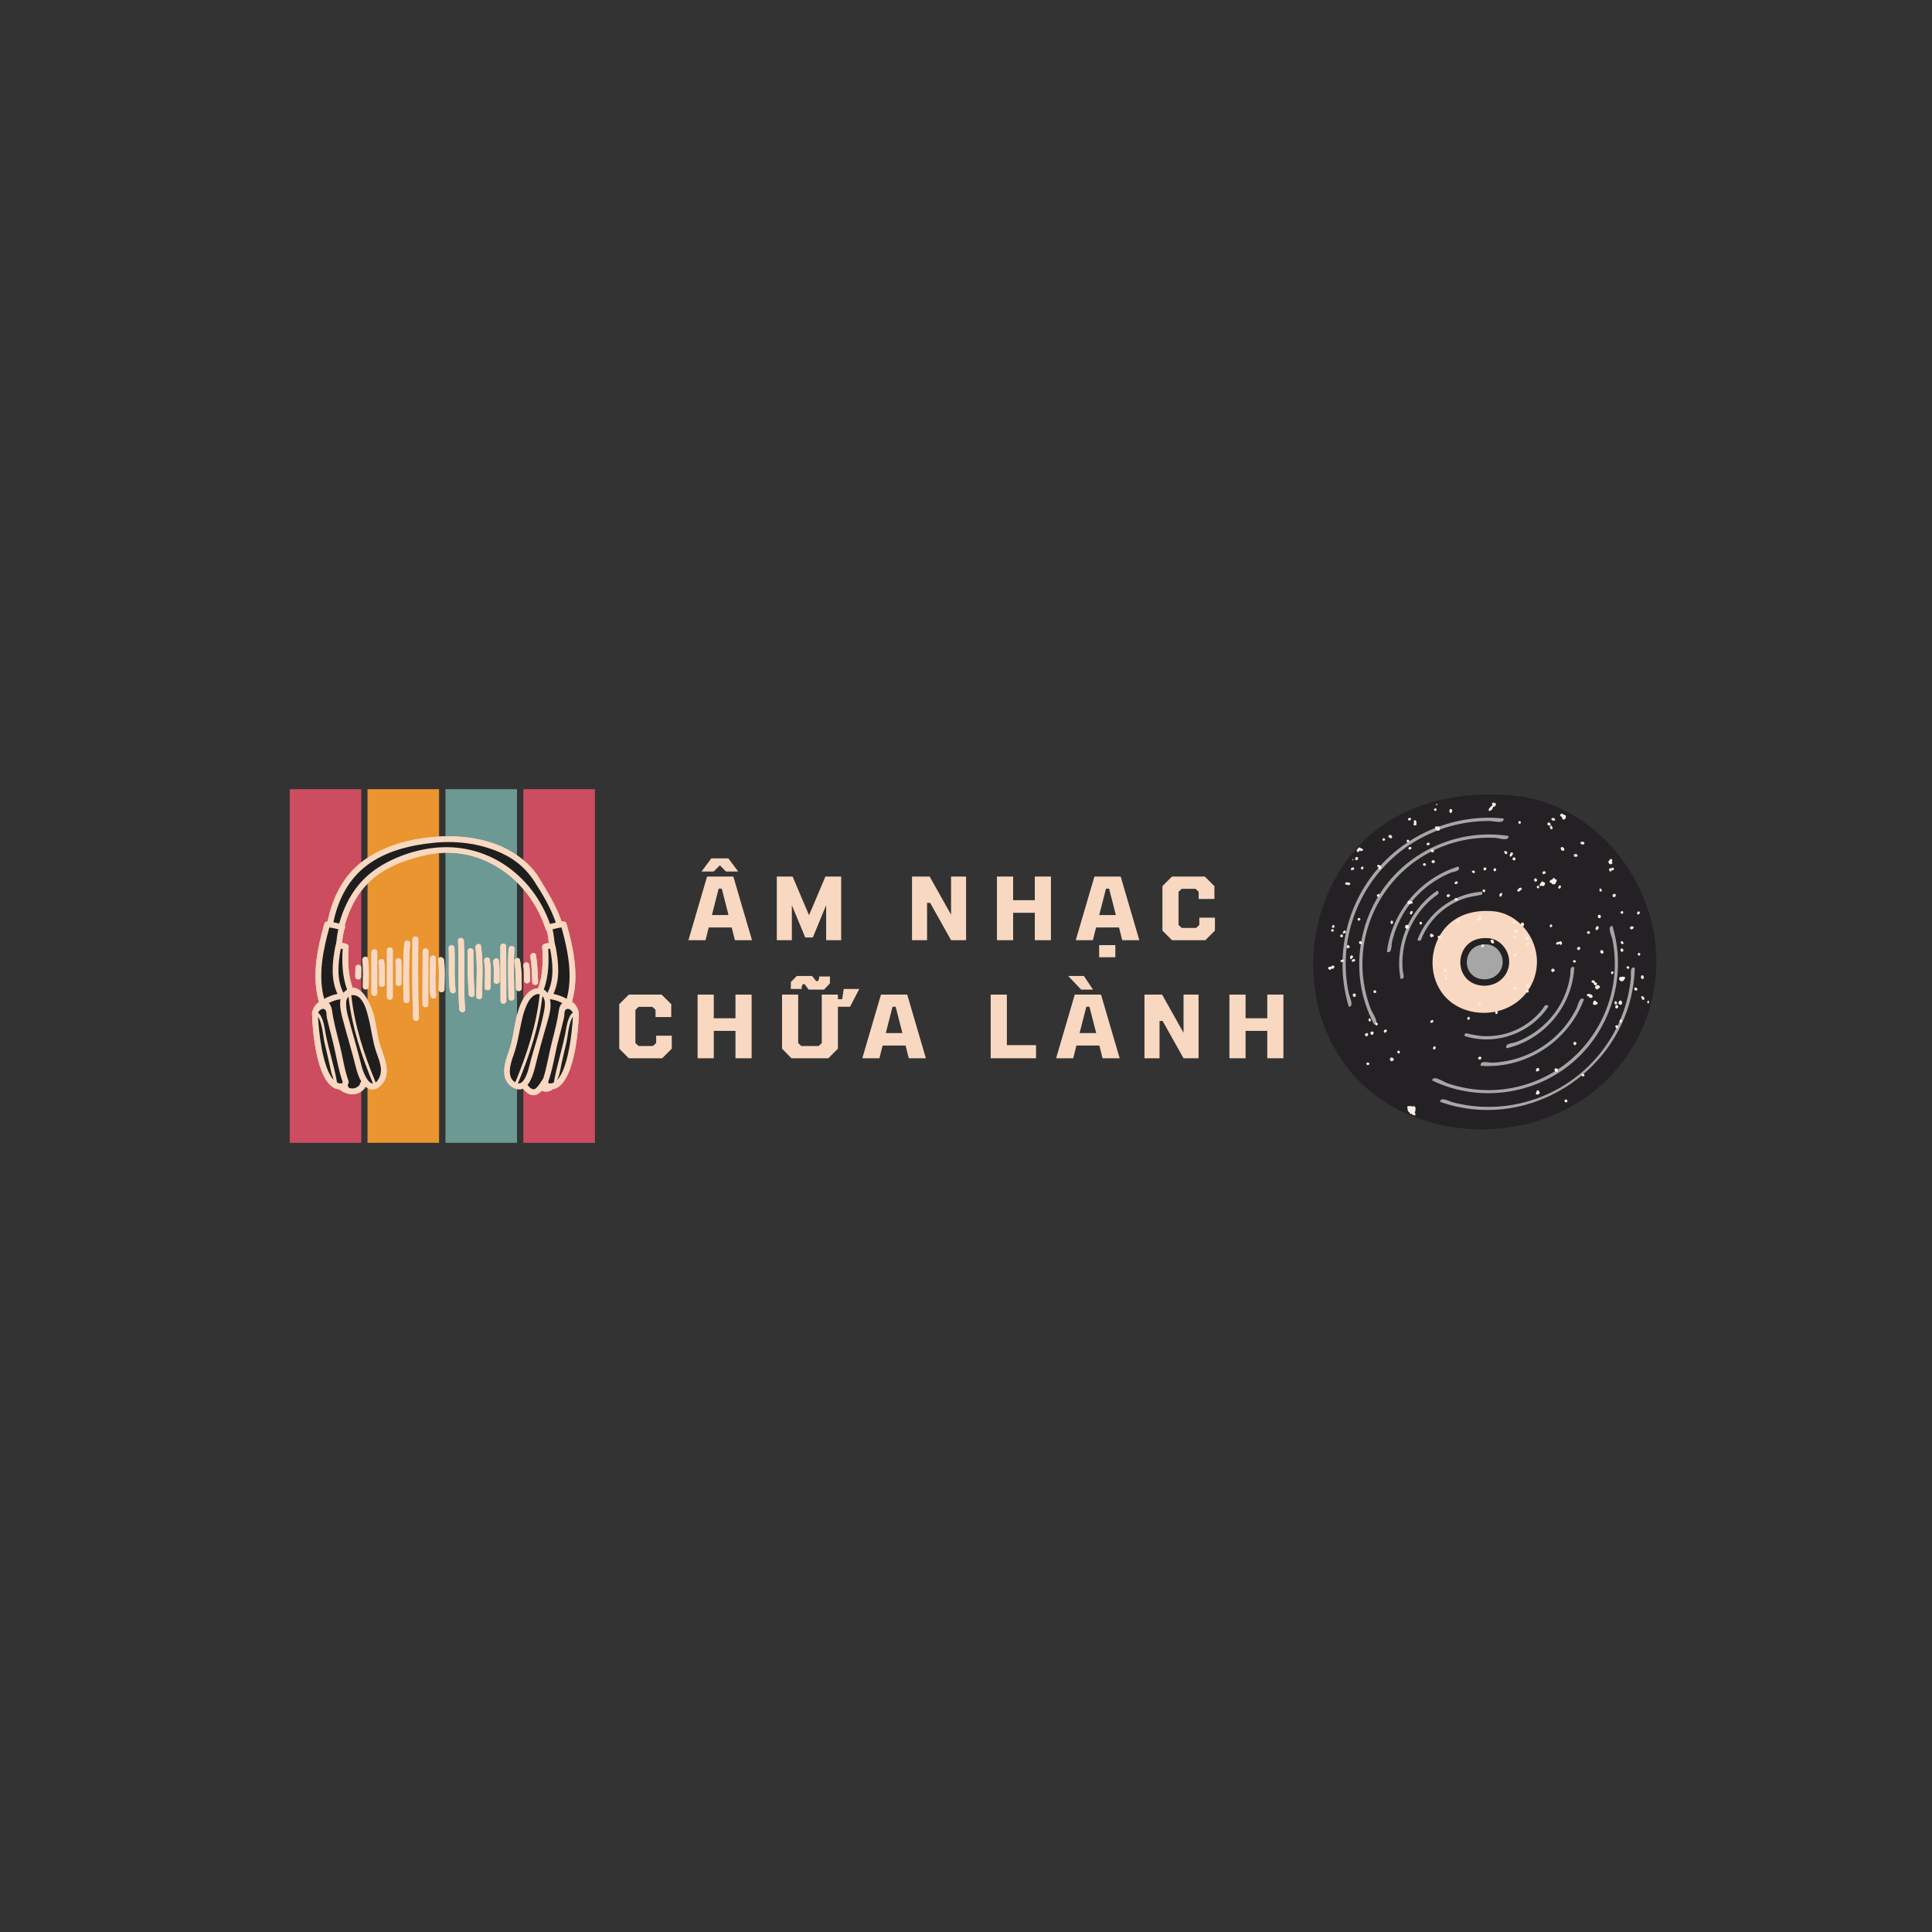 <svg xmlns="http://www.w3.org/2000/svg" xmlns:xlink="http://www.w3.org/1999/xlink" width="1080" zoomAndPan="magnify" viewBox="0 0 810 810" height="1080" preserveAspectRatio="xMidYMid meet" version="1.0"><rect x="0" y="0" width="810" height="810" fill="#333333" stroke="none"/><defs><g/><clipPath id="b8c2685fdb"><path d="M 154.082 330.879 L 184.082 330.879 L 184.082 479.121 L 154.082 479.121 Z M 154.082 330.879 " clip-rule="nonzero"/></clipPath><clipPath id="6df3d8f289"><path d="M 121.461 330.879 L 151.461 330.879 L 151.461 479.121 L 121.461 479.121 Z M 121.461 330.879 " clip-rule="nonzero"/></clipPath><clipPath id="1732229075"><path d="M 186.75 330.879 L 216.754 330.879 L 216.754 479.121 L 186.75 479.121 Z M 186.75 330.879 " clip-rule="nonzero"/></clipPath><clipPath id="1e2e2c9ae9"><path d="M 219.422 330.879 L 249.422 330.879 L 249.422 479.121 L 219.422 479.121 Z M 219.422 330.879 " clip-rule="nonzero"/></clipPath><clipPath id="ecddfc91a1"><path d="M 130.625 350 L 243 350 L 243 460 L 130.625 460 Z M 130.625 350 " clip-rule="nonzero"/></clipPath><clipPath id="af257e7c20"><path d="M 130.625 350 L 243 350 L 243 460 L 130.625 460 Z M 130.625 350 " clip-rule="nonzero"/></clipPath><clipPath id="a823788d0a"><path d="M 550 333 L 694.738 333 L 694.738 474 L 550 474 Z M 550 333 " clip-rule="nonzero"/></clipPath></defs><g fill="#f9d8c1" fill-opacity="1"><g transform="translate(288.624, 394.181)"><g><path d="M 5.5 -28.797 L 9.594 -34.297 L 16.766 -34.297 L 20.859 -28.797 L 15.719 -28.797 L 13.188 -31.406 L 10.609 -28.797 Z M 0 0 L 7.828 -26.688 L 18.828 -26.688 L 26.656 0 L 19.484 0 L 18.141 -5.328 L 8.516 -5.328 L 7.172 0 Z M 9.844 -10.547 L 16.812 -10.547 L 13.984 -21.594 L 12.672 -21.594 Z M 9.844 -10.547 "/></g></g></g><g fill="#f9d8c1" fill-opacity="1"><g transform="translate(323.146, 394.181)"><g><path d="M 2.531 0 L 2.531 -26.688 L 9.156 -26.688 L 16.047 -10.469 L 22.922 -26.688 L 29.516 -26.688 L 29.516 0 L 23.219 0 L 23.219 -14.672 L 17.641 -1.156 L 14.453 -1.156 L 8.844 -14.672 L 8.844 0 Z M 2.531 0 "/></g></g></g><g fill="#f9d8c1" fill-opacity="1"><g transform="translate(363.064, 394.181)"><g/></g></g><g fill="#f9d8c1" fill-opacity="1"><g transform="translate(379.836, 394.181)"><g><path d="M 2.531 0 L 2.531 -26.688 L 9.922 -26.688 L 18.906 -10.688 L 18.906 -26.688 L 25.203 -26.688 L 25.203 0 L 18.906 0 L 10.141 -15.641 L 8.844 -15.641 L 8.844 0 Z M 2.531 0 "/></g></g></g><g fill="#f9d8c1" fill-opacity="1"><g transform="translate(415.444, 394.181)"><g><path d="M 2.531 0 L 2.531 -26.688 L 9.312 -26.688 L 9.312 -16.766 L 18.406 -16.766 L 18.406 -26.688 L 25.172 -26.688 L 25.172 0 L 18.406 0 L 18.406 -11.484 L 9.312 -11.484 L 9.312 0 Z M 2.531 0 "/></g></g></g><g fill="#f9d8c1" fill-opacity="1"><g transform="translate(451.016, 394.181)"><g><path d="M 0 0 L 7.828 -26.688 L 18.828 -26.688 L 26.656 0 L 19.484 0 L 18.141 -5.328 L 8.516 -5.328 L 7.172 0 Z M 9.844 -10.547 L 16.812 -10.547 L 13.984 -21.594 L 12.672 -21.594 Z M 9.812 7.141 L 9.812 2.062 L 16.594 2.062 L 16.594 7.141 Z M 9.812 7.141 "/></g></g></g><g fill="#f9d8c1" fill-opacity="1"><g transform="translate(485.538, 394.181)"><g><path d="M 5.828 0 L 1.812 -4.016 L 1.812 -22.672 L 5.828 -26.688 L 19.562 -26.688 L 23.609 -22.672 L 23.609 -17.281 L 17.016 -17.281 L 17.016 -20.281 L 15.719 -21.547 L 9.891 -21.547 L 8.578 -20.281 L 8.578 -6.406 L 9.891 -5.141 L 15.938 -5.141 L 17.281 -6.406 L 17.281 -9.453 L 23.828 -9.453 L 23.828 -4.016 L 19.812 0 Z M 5.828 0 "/></g></g></g><g fill="#f9d8c1" fill-opacity="1"><g transform="translate(257.816, 443.681)"><g><path d="M 5.828 0 L 1.812 -4.016 L 1.812 -22.672 L 5.828 -26.688 L 19.562 -26.688 L 23.609 -22.672 L 23.609 -17.281 L 17.016 -17.281 L 17.016 -20.281 L 15.719 -21.547 L 9.891 -21.547 L 8.578 -20.281 L 8.578 -6.406 L 9.891 -5.141 L 15.938 -5.141 L 17.281 -6.406 L 17.281 -9.453 L 23.828 -9.453 L 23.828 -4.016 L 19.812 0 Z M 5.828 0 "/></g></g></g><g fill="#f9d8c1" fill-opacity="1"><g transform="translate(289.946, 443.681)"><g><path d="M 2.531 0 L 2.531 -26.688 L 9.312 -26.688 L 9.312 -16.766 L 18.406 -16.766 L 18.406 -26.688 L 25.172 -26.688 L 25.172 0 L 18.406 0 L 18.406 -11.484 L 9.312 -11.484 L 9.312 0 Z M 2.531 0 "/></g></g></g><g fill="#f9d8c1" fill-opacity="1"><g transform="translate(325.518, 443.681)"><g><path d="M 13.516 -28.797 L 11.812 -31.078 L 11.078 -31.078 L 10.578 -29.953 L 10.578 -29.047 L 6.016 -29.047 L 6.078 -31.984 L 8.516 -34.484 L 14.953 -34.484 L 16.656 -32.344 L 17.391 -32.344 L 17.891 -33.281 L 17.891 -34.266 L 22.453 -34.266 L 22.422 -31.406 L 19.953 -28.797 Z M 6.297 0 L 2.359 -4.016 L 2.359 -26.688 L 9.125 -26.688 L 9.125 -6.406 L 10.391 -5.141 L 17.75 -5.141 L 19.016 -6.406 L 19.016 -26.688 L 25.781 -26.688 L 25.781 -24.781 L 27.562 -24.781 L 28.219 -29.047 L 34.734 -29.047 L 30.859 -21.594 L 25.781 -21.594 L 25.781 -4.016 L 21.766 0 Z M 6.297 0 "/></g></g></g><g fill="#f9d8c1" fill-opacity="1"><g transform="translate(361.525, 443.681)"><g><path d="M 0 0 L 7.828 -26.688 L 18.828 -26.688 L 26.656 0 L 19.484 0 L 18.141 -5.328 L 8.516 -5.328 L 7.172 0 Z M 9.844 -10.547 L 16.812 -10.547 L 13.984 -21.594 L 12.672 -21.594 Z M 9.844 -10.547 "/></g></g></g><g fill="#f9d8c1" fill-opacity="1"><g transform="translate(396.046, 443.681)"><g/></g></g><g fill="#f9d8c1" fill-opacity="1"><g transform="translate(412.818, 443.681)"><g><path d="M 2.531 0 L 2.531 -26.688 L 9.312 -26.688 L 9.312 -5.5 L 21.547 -5.5 L 21.547 0 Z M 2.531 0 "/></g></g></g><g fill="#f9d8c1" fill-opacity="1"><g transform="translate(442.776, 443.681)"><g><path d="M 10.5 -28.797 L 5.078 -34.484 L 11.656 -34.484 L 15.469 -28.797 Z M 0 0 L 7.828 -26.688 L 18.828 -26.688 L 26.656 0 L 19.484 0 L 18.141 -5.328 L 8.516 -5.328 L 7.172 0 Z M 9.844 -10.547 L 16.812 -10.547 L 13.984 -21.594 L 12.672 -21.594 Z M 9.844 -10.547 "/></g></g></g><g fill="#f9d8c1" fill-opacity="1"><g transform="translate(477.297, 443.681)"><g><path d="M 2.531 0 L 2.531 -26.688 L 9.922 -26.688 L 18.906 -10.688 L 18.906 -26.688 L 25.203 -26.688 L 25.203 0 L 18.906 0 L 10.141 -15.641 L 8.844 -15.641 L 8.844 0 Z M 2.531 0 "/></g></g></g><g fill="#f9d8c1" fill-opacity="1"><g transform="translate(512.905, 443.681)"><g><path d="M 2.531 0 L 2.531 -26.688 L 9.312 -26.688 L 9.312 -16.766 L 18.406 -16.766 L 18.406 -26.688 L 25.172 -26.688 L 25.172 0 L 18.406 0 L 18.406 -11.484 L 9.312 -11.484 L 9.312 0 Z M 2.531 0 "/></g></g></g><g clip-path="url(#b8c2685fdb)"><path fill="#ea952f" d="M 154.082 330.879 L 184.082 330.879 L 184.082 479.129 L 154.082 479.129 Z M 154.082 330.879 " fill-opacity="1" fill-rule="nonzero"/></g><g clip-path="url(#6df3d8f289)"><path fill="#cc4d5f" d="M 121.461 330.879 L 151.461 330.879 L 151.461 479.129 L 121.461 479.129 Z M 121.461 330.879 " fill-opacity="1" fill-rule="nonzero"/></g><g clip-path="url(#1732229075)"><path fill="#6d9994" d="M 186.75 330.879 L 216.754 330.879 L 216.754 479.129 L 186.75 479.129 Z M 186.75 330.879 " fill-opacity="1" fill-rule="nonzero"/></g><g clip-path="url(#1e2e2c9ae9)"><path fill="#cc4d5f" d="M 219.422 330.879 L 249.422 330.879 L 249.422 479.129 L 219.422 479.129 Z M 219.422 330.879 " fill-opacity="1" fill-rule="nonzero"/></g><g clip-path="url(#ecddfc91a1)"><path fill="#f9d8c1" d="M 130.828 424.926 C 130.965 431.418 132.707 456.184 142.379 456.742 C 143.344 457.613 144.578 458.223 145.875 458.523 C 146.852 458.863 147.98 458.875 149.09 458.605 C 150.094 458.414 151.023 458.004 151.781 457.352 C 152.422 456.855 152.934 456.258 153.273 455.57 C 153.73 455.953 154.234 456.27 154.797 456.516 C 157.672 457.734 160.875 454.449 161.656 451.949 C 163.137 447.238 160.785 442.711 159.387 438.273 C 158.168 434.41 157.824 430.258 156.902 426.324 C 155.996 422.516 152.602 413.934 147.828 414.152 C 145.871 408.582 145.738 402.852 146.168 396.984 C 146.211 396.453 145.957 396.113 145.605 395.941 C 145.488 395.844 145.348 395.762 145.172 395.703 C 144.59 395.52 143.988 395.414 143.391 395.363 C 143.68 393.203 143.805 391.016 144.637 388.973 C 144.801 388.551 144.723 388.203 144.52 387.949 C 146.641 380.453 150.152 373.738 156.129 368.543 C 162.469 363.039 171.145 360.008 179.246 358.332 C 201.68 353.699 222.109 368.617 228.801 389.648 C 228.898 389.965 229.086 390.176 229.305 390.316 C 229.75 391.957 229.883 393.664 230.117 395.363 C 229.508 395.414 228.914 395.52 228.332 395.703 C 228.16 395.762 228.012 395.844 227.898 395.941 C 227.547 396.113 227.297 396.453 227.336 396.984 C 227.766 402.914 227.633 408.715 225.605 414.336 C 224.297 414.387 222.957 414.91 221.973 415.727 C 219.07 418.137 217.824 421.852 216.848 425.359 C 215.758 429.289 215.344 433.363 214.371 437.305 C 213.223 441.926 210.809 446.062 211.535 450.945 C 212.004 454.133 215.215 457.102 218.41 456.637 C 218.711 456.594 218.996 456.5 219.273 456.387 C 220.695 458.184 222.902 460.004 225.289 458.758 C 225.996 458.395 226.598 457.879 227.125 457.293 C 227.133 457.293 227.141 457.293 227.141 457.305 C 228.531 457.879 230.207 457.762 231.434 456.871 C 231.516 456.816 231.59 456.75 231.652 456.688 C 240.867 455.281 242.539 431.305 242.676 424.926 C 242.676 424.906 242.676 424.891 242.668 424.875 C 242.703 424.695 242.703 424.508 242.637 424.297 C 242.18 422.84 241.305 420.777 239.785 420.004 C 242.879 409.371 240.504 397.922 237.59 387.512 C 237.555 387.41 237.523 387.324 237.484 387.242 C 237.359 386.762 236.988 386.348 236.344 386.348 C 236.043 386.348 235.754 386.355 235.457 386.391 C 233.273 379.824 229.547 374.012 226.012 368.113 C 223.352 363.672 219.387 360.176 215.039 357.453 C 205.41 351.438 193.141 349.984 182.047 350.887 C 171.793 351.715 161.195 354.57 152.738 360.586 C 144.137 366.695 139.391 376.211 137.359 386.355 C 137.293 386.348 137.227 386.348 137.16 386.348 C 136.508 386.348 136.137 386.762 136.023 387.242 C 135.98 387.324 135.941 387.41 135.918 387.512 C 132.984 397.98 130.59 409.5 133.77 420.184 C 132.301 420.953 131.441 422.457 130.867 424.297 C 130.801 424.508 130.797 424.695 130.828 424.875 C 130.828 424.891 130.82 424.906 130.828 424.926 " fill-opacity="1" fill-rule="nonzero"/></g><path fill="#f9d8c1" d="M 225.574 411.75 C 225.488 407.965 225.312 404.191 224.711 400.453 C 224.465 398.898 222.117 399.559 222.363 401.102 C 222.922 404.625 223.062 408.188 223.133 411.75 C 223.168 413.32 225.605 413.32 225.574 411.75 " fill-opacity="1" fill-rule="nonzero"/><path fill="#f9d8c1" d="M 222.184 411.07 C 222.191 408.828 222.262 406.59 221.801 404.379 C 221.477 402.844 219.125 403.492 219.453 405.027 C 219.867 407.012 219.75 409.051 219.742 411.07 C 219.734 412.648 222.176 412.648 222.184 411.07 " fill-opacity="1" fill-rule="nonzero"/><path fill="#f9d8c1" d="M 218.727 414.324 C 218.727 410.371 218.711 406.453 218.004 402.547 C 217.73 401.008 215.379 401.664 215.652 403.199 C 216.32 406.883 216.285 410.598 216.285 414.324 C 216.285 415.898 218.727 415.898 218.727 414.324 " fill-opacity="1" fill-rule="nonzero"/><path fill="#f9d8c1" d="M 213.238 397.797 C 212.711 404.633 213.133 411.473 213.176 418.32 C 213.184 419.891 215.625 419.898 215.613 418.32 C 215.574 411.473 215.152 404.633 215.68 397.797 C 215.797 396.227 213.363 396.234 213.238 397.797 " fill-opacity="1" fill-rule="nonzero"/><path fill="#f9d8c1" d="M 212.223 396.777 C 212.223 395.211 209.785 395.211 209.785 396.777 C 209.793 404.387 209.852 411.996 209.852 419.605 C 209.852 421.184 212.289 421.184 212.289 419.605 C 212.289 411.996 212.234 404.387 212.223 396.777 " fill-opacity="1" fill-rule="nonzero"/><path fill="#f9d8c1" d="M 209.445 411.273 C 209.457 408.395 209.582 405.543 209.133 402.688 C 208.891 401.137 206.539 401.793 206.777 403.34 C 207.191 405.965 207.023 408.629 207.004 411.273 C 206.996 412.852 209.438 412.852 209.445 411.273 " fill-opacity="1" fill-rule="nonzero"/><path fill="#f9d8c1" d="M 205.656 413.988 C 205.688 410.062 206.047 406.168 205.34 402.281 C 205.055 400.738 202.703 401.387 202.984 402.934 C 203.656 406.582 203.242 410.305 203.215 413.988 C 203.203 415.559 205.637 415.559 205.656 413.988 " fill-opacity="1" fill-rule="nonzero"/><path fill="#f9d8c1" d="M 202.125 417.715 C 202.176 410.672 202.68 403.656 201.68 396.656 C 201.461 395.105 199.109 395.77 199.328 397.309 C 200.297 404.078 199.738 410.906 199.688 417.715 C 199.68 419.289 202.121 419.277 202.125 417.715 " fill-opacity="1" fill-rule="nonzero"/><path fill="#f9d8c1" d="M 196.031 398.746 C 195.98 404.777 196.109 410.812 196.512 416.836 C 196.605 418.395 199.047 418.402 198.949 416.836 C 198.551 410.812 198.418 404.777 198.465 398.746 C 198.484 397.168 196.043 397.168 196.031 398.746 " fill-opacity="1" fill-rule="nonzero"/><path fill="#f9d8c1" d="M 192.574 423.199 C 192.703 424.754 195.141 424.77 195.016 423.199 C 194.223 413.617 195.004 403.996 194.477 394.406 C 194.387 392.844 191.949 392.836 192.039 394.406 C 192.566 403.996 191.789 413.617 192.574 423.199 " fill-opacity="1" fill-rule="nonzero"/><path fill="#f9d8c1" d="M 188.582 415.273 C 188.77 416.809 191.207 416.836 191.023 415.273 C 190.289 409.355 190.82 403.398 190.543 397.453 C 190.469 395.891 188.027 395.883 188.102 397.453 C 188.379 403.398 187.852 409.355 188.582 415.273 " fill-opacity="1" fill-rule="nonzero"/><path fill="#f9d8c1" d="M 186.348 414.801 C 186.371 410.68 186.688 406.566 186.141 402.469 C 185.93 400.93 183.496 400.918 183.707 402.469 C 184.25 406.566 183.93 410.68 183.91 414.801 C 183.891 416.371 186.332 416.371 186.348 414.801 " fill-opacity="1" fill-rule="nonzero"/><path fill="#f9d8c1" d="M 180.316 401.793 C 180.281 407.012 179.84 412.23 180.453 417.445 C 180.633 418.98 183.07 419.008 182.891 417.445 C 182.281 412.23 182.719 407.012 182.754 401.793 C 182.762 400.219 180.324 400.219 180.316 401.793 " fill-opacity="1" fill-rule="nonzero"/><path fill="#f9d8c1" d="M 177.203 398.812 C 177.195 406.242 177.078 413.672 177.129 421.102 C 177.145 422.668 179.582 422.668 179.566 421.102 C 179.516 413.672 179.629 406.242 179.637 398.812 C 179.637 397.242 177.203 397.242 177.203 398.812 " fill-opacity="1" fill-rule="nonzero"/><path fill="#f9d8c1" d="M 172.934 393.793 C 172.859 404.816 172.754 415.84 173.203 426.859 C 173.266 428.43 175.703 428.434 175.641 426.859 C 175.191 415.84 175.301 404.816 175.371 393.793 C 175.379 392.227 172.941 392.227 172.934 393.793 " fill-opacity="1" fill-rule="nonzero"/><path fill="#f9d8c1" d="M 169.477 395.559 C 168.902 403.504 169.008 411.453 169.199 419.402 C 169.238 420.973 171.68 420.98 171.641 419.402 C 171.441 411.453 171.336 403.504 171.918 395.559 C 172.031 393.988 169.582 393.996 169.477 395.559 " fill-opacity="1" fill-rule="nonzero"/><path fill="#f9d8c1" d="M 168.32 412.16 C 168.328 409.086 168.379 406.016 168.258 402.941 C 168.191 401.379 165.754 401.371 165.82 402.941 C 165.941 406.016 165.895 409.086 165.883 412.16 C 165.883 413.73 168.32 413.73 168.32 412.16 " fill-opacity="1" fill-rule="nonzero"/><path fill="#f9d8c1" d="M 162.227 398.402 L 162.227 417.918 C 162.227 419.543 164.664 419.543 164.664 417.918 L 164.664 398.402 C 164.664 396.832 162.227 396.832 162.227 398.402 " fill-opacity="1" fill-rule="nonzero"/><path fill="#f9d8c1" d="M 161.348 412.566 C 161.363 409.34 161.535 406.152 161.031 402.957 C 160.785 401.406 158.438 402.07 158.684 403.609 C 159.152 406.566 158.926 409.574 158.906 412.566 C 158.902 414.137 161.34 414.137 161.348 412.566 " fill-opacity="1" fill-rule="nonzero"/><path fill="#f9d8c1" d="M 155.723 399.215 C 155.723 399.215 155.723 410.598 155.723 416.289 C 155.723 417.918 158.16 417.918 158.16 416.289 L 158.16 399.215 C 158.16 397.59 155.723 397.59 155.723 399.215 " fill-opacity="1" fill-rule="nonzero"/><path fill="#f9d8c1" d="M 154.566 413.648 C 154.594 409.746 154.809 405.883 154.262 402.004 C 154.031 400.461 151.684 401.121 151.902 402.656 C 152.43 406.301 152.152 409.98 152.129 413.648 C 152.117 415.227 154.559 415.215 154.566 413.648 " fill-opacity="1" fill-rule="nonzero"/><path fill="#f9d8c1" d="M 149.016 405.719 C 149.016 405.719 149.004 408.129 148.949 409.414 C 148.867 410.988 151.309 411.062 151.391 409.5 C 151.445 408.207 151.453 406.531 151.453 405.719 C 151.453 404.098 149.016 404.098 149.016 405.719 " fill-opacity="1" fill-rule="nonzero"/><g clip-path="url(#af257e7c20)"><path fill="#f9d8c1" d="M 139.812 452.68 C 139.602 451.645 139.035 450.23 138.957 449.938 C 138.602 448.398 138.27 446.855 137.941 445.305 C 137.34 442.418 136.555 439.57 135.941 436.695 C 135.539 434.754 135.055 428.703 133.316 426.273 C 133.617 432.148 135.168 447.699 139.812 452.68 Z M 140.863 395.844 C 141.234 393.77 141.309 391.641 141.859 389.617 C 140.598 389.332 139.359 388.969 138.078 388.836 C 135.414 398.469 133.258 408.941 135.902 418.77 C 137.664 417.812 139.52 417.086 141.488 416.695 C 138.555 410.508 139.332 403.113 140.625 396.559 C 140.652 396.438 140.691 396.332 140.73 396.238 C 140.762 396.141 140.805 396.055 140.855 395.965 C 140.855 395.922 140.855 395.883 140.863 395.844 Z M 143.402 454.215 C 143.504 454.027 143.594 453.824 143.68 453.629 C 141.676 447.953 140.855 441.727 139.34 435.891 C 138.555 432.855 137.781 429.828 137.062 426.777 C 136.918 426.125 136.902 425.414 136.852 424.754 C 136.672 422.121 134.211 422.688 133.355 424.582 C 135.625 426.277 136.113 431.371 136.543 433.555 C 137.906 440.344 140.129 447.059 141.316 453.855 C 141.965 454.172 142.656 454.312 143.402 454.215 Z M 144.398 415.793 C 144.781 415.445 145.152 415.16 145.527 414.93 C 143.535 409.402 143.297 403.688 143.672 397.859 C 143.402 397.809 143.137 397.785 142.867 397.777 C 141.715 403.82 141.047 410.656 143.977 416.242 C 144.113 416.086 144.242 415.934 144.398 415.793 Z M 151.453 453.461 C 151.453 453.453 151.465 453.434 151.465 453.426 C 150.391 451.664 149.738 449.531 149.262 447.711 C 147.598 440.898 145.512 434.199 143.723 427.418 C 143.121 425.117 142.215 421.711 142.754 418.922 C 142.75 418.922 142.73 418.93 142.715 418.93 C 141 419.145 139.391 419.727 137.855 420.492 C 138.625 421.305 139.047 422.543 139.195 423.559 C 139.895 428.555 141.234 433.371 142.48 438.281 C 143.723 443.23 144.391 448.465 146.129 453.262 C 146.242 453.598 146.219 453.883 146.094 454.117 C 146.074 454.215 146.047 454.312 146.008 454.402 C 145.926 454.574 145.844 454.746 145.766 454.914 C 145.785 454.969 145.805 455.027 145.82 455.094 C 145.934 455.645 146.227 456.004 146.617 456.203 C 147.289 456.355 147.98 456.375 148.617 456.258 C 149.34 456.039 150.047 455.621 150.559 455.109 C 150.766 454.824 150.918 454.5 151.023 454.105 C 151.102 453.809 151.258 453.598 151.453 453.461 Z M 151.617 447.059 C 152.176 449.207 154.09 454.289 156.379 454.277 C 151.504 442.508 147.586 430.566 146.121 417.867 C 145.527 418.379 145.137 419.184 145.113 420.312 C 145.078 422.129 145.316 423.883 145.77 425.629 C 147.664 432.785 149.859 439.867 151.617 447.059 Z M 158.934 451.953 C 160.785 448.398 158.918 444.453 157.719 440.988 C 156.152 436.426 155.738 431.629 154.551 426.973 C 153.828 424.141 153.031 420.625 150.91 418.469 C 149.895 417.43 148.461 417.016 147.273 417.289 C 148.672 430.059 152.617 442.039 157.508 453.84 C 157.984 453.484 158.453 452.871 158.934 451.953 Z M 226.273 416.875 C 224.508 416.297 222.586 418.215 221.816 419.492 C 220.426 421.801 219.57 424.352 218.957 426.973 C 217.75 432.043 217.125 437.145 215.395 442.078 C 214.254 445.332 212.043 451.469 216.02 453.781 C 220.949 441.867 224.922 429.773 226.273 416.875 Z M 227.996 424.477 C 228.359 422.582 228.953 419.793 227.719 418.039 C 227.621 417.891 227.516 417.762 227.402 417.648 C 225.965 430.422 222.039 442.418 217.137 454.246 C 219.906 454.641 221.395 448.945 221.887 447.059 C 223.727 439.52 226.531 432.09 227.996 424.477 Z M 229.473 416.328 C 232.457 410.727 231.801 403.852 230.637 397.777 C 230.371 397.785 230.102 397.809 229.832 397.859 C 230.199 403.664 229.961 409.363 228.004 414.863 C 228.492 415.141 228.938 415.523 229.297 416.039 C 229.363 416.137 229.41 416.23 229.473 416.328 Z M 230.59 387.348 C 231.406 387.195 232.215 386.98 233.027 386.805 C 230.93 380.617 227.441 374.805 223.906 369.348 C 220.93 364.75 216.832 361.023 211.957 358.508 C 202.852 353.828 192.191 352.332 182.047 353.324 C 172.324 354.266 161.914 356.73 153.965 362.691 C 146.062 368.609 141.754 377.137 139.781 386.648 C 140.586 386.82 141.391 387.023 142.195 387.199 C 144.609 378.73 148.785 371.168 155.852 365.66 C 162.898 360.164 172.566 356.621 181.379 355.539 C 203.801 352.773 223.227 366.559 230.59 387.348 Z M 234.312 423.559 C 234.488 422.238 234.969 421.211 235.754 420.543 C 234.191 419.754 232.539 419.152 230.793 418.93 C 230.754 418.922 230.707 418.914 230.668 418.906 C 230.648 418.922 230.613 418.941 230.582 418.957 C 231.289 422.062 230.359 425.477 229.469 428.535 C 227.605 434.883 225.809 441.281 224.242 447.711 C 223.762 449.566 222.816 452.84 221.168 454.871 C 222.117 456.066 223.457 457.484 224.855 456.117 C 225.957 455.059 226.719 453.734 227.531 452.457 C 227.586 452.371 227.652 452.297 227.719 452.23 C 229.367 447.238 230.102 441.848 231.418 436.762 C 232.555 432.359 233.688 428.047 234.312 423.559 Z M 237.598 418.77 C 240.246 408.941 238.09 398.469 235.418 388.836 C 234.141 388.969 232.898 389.332 231.645 389.617 C 232.199 391.641 232.27 393.77 232.641 395.844 C 232.645 395.883 232.645 395.922 232.652 395.965 C 232.699 396.055 232.742 396.141 232.766 396.238 C 232.816 396.332 232.859 396.438 232.883 396.559 C 234.172 403.113 234.957 410.508 232.02 416.695 C 233.988 417.086 235.832 417.812 237.598 418.77 Z M 240.141 424.582 C 239.297 422.688 236.824 422.121 236.645 424.754 C 236.605 425.414 236.586 426.125 236.434 426.777 C 235.727 429.828 234.945 432.855 234.156 435.891 C 232.652 441.727 231.824 447.953 229.816 453.629 C 229.914 453.824 229.996 454.027 230.094 454.215 C 230.84 454.312 231.539 454.172 232.191 453.855 C 233.371 447.059 235.562 440.328 236.953 433.555 C 237.402 431.371 237.871 426.277 240.141 424.582 Z M 233.582 452.809 C 238.312 447.953 239.891 432.184 240.188 426.258 C 238.434 428.688 238.012 434.742 237.555 436.695 C 236.898 439.566 236.164 442.418 235.555 445.305 C 235.133 447.336 234.832 449.516 234.152 451.473 C 234.086 451.672 233.762 452.266 233.582 452.809 Z M 242.637 424.297 C 242.703 424.508 242.703 424.695 242.668 424.875 C 242.676 424.891 242.676 424.906 242.676 424.926 C 242.539 431.305 240.867 455.281 231.652 456.688 C 231.59 456.75 231.516 456.816 231.434 456.871 C 230.207 457.762 228.531 457.879 227.141 457.305 C 227.141 457.293 227.133 457.293 227.125 457.293 C 226.598 457.879 225.996 458.395 225.289 458.758 C 222.902 460.004 220.695 458.184 219.273 456.387 C 218.996 456.5 218.711 456.594 218.41 456.637 C 215.215 457.102 212.004 454.133 211.535 450.945 C 210.809 446.062 213.223 441.926 214.371 437.305 C 215.344 433.363 215.758 429.289 216.848 425.359 C 217.824 421.852 219.07 418.137 221.973 415.727 C 222.957 414.91 224.297 414.387 225.605 414.336 C 227.633 408.715 227.766 402.914 227.336 396.984 C 227.297 396.453 227.547 396.113 227.898 395.941 C 228.012 395.844 228.16 395.762 228.332 395.703 C 228.914 395.52 229.508 395.414 230.117 395.363 C 229.883 393.664 229.75 391.957 229.305 390.316 C 229.086 390.176 228.898 389.965 228.801 389.648 C 222.109 368.617 201.68 353.699 179.246 358.332 C 171.145 360.008 162.469 363.039 156.129 368.543 C 150.152 373.738 146.641 380.453 144.52 387.949 C 144.723 388.203 144.801 388.551 144.637 388.973 C 143.805 391.016 143.68 393.203 143.391 395.363 C 143.988 395.414 144.59 395.52 145.172 395.703 C 145.348 395.762 145.488 395.844 145.605 395.941 C 145.957 396.113 146.211 396.453 146.168 396.984 C 145.738 402.852 145.871 408.582 147.828 414.152 C 152.602 413.934 155.996 422.516 156.902 426.324 C 157.824 430.258 158.168 434.41 159.387 438.273 C 160.785 442.711 163.137 447.238 161.656 451.949 C 160.875 454.449 157.672 457.734 154.797 456.516 C 154.234 456.27 153.73 455.953 153.273 455.57 C 152.934 456.258 152.422 456.855 151.781 457.352 C 151.023 458.004 150.094 458.418 149.09 458.605 C 147.98 458.875 146.852 458.863 145.875 458.523 C 144.578 458.223 143.344 457.613 142.379 456.742 C 132.707 456.184 130.965 431.418 130.828 424.926 C 130.82 424.906 130.828 424.891 130.828 424.875 C 130.797 424.695 130.801 424.508 130.867 424.297 C 131.441 422.457 132.301 420.953 133.77 420.184 C 130.59 409.5 132.984 397.98 135.918 387.512 C 135.941 387.41 135.98 387.324 136.023 387.242 C 136.137 386.762 136.508 386.348 137.16 386.348 C 137.227 386.348 137.293 386.348 137.359 386.355 C 139.391 376.211 144.137 366.695 152.738 360.586 C 161.195 354.57 171.793 351.715 182.047 350.887 C 193.141 349.984 205.41 351.438 215.039 357.453 C 219.387 360.176 223.352 363.672 226.012 368.113 C 229.547 374.012 233.273 379.824 235.457 386.391 C 235.754 386.355 236.043 386.348 236.344 386.348 C 236.988 386.348 237.359 386.762 237.484 387.242 C 237.523 387.324 237.555 387.41 237.59 387.512 C 240.504 397.922 242.879 409.371 239.785 420.004 C 241.305 420.777 242.18 422.84 242.637 424.297 " fill-opacity="1" fill-rule="nonzero"/></g><path fill="#1e1e1e" d="M 240.188 426.258 C 239.891 432.184 238.312 447.953 233.582 452.809 C 233.762 452.266 234.086 451.672 234.152 451.473 C 234.832 449.516 235.133 447.336 235.555 445.305 C 236.164 442.418 236.898 439.566 237.555 436.695 C 238.012 434.742 238.434 428.688 240.188 426.258 " fill-opacity="1" fill-rule="nonzero"/><path fill="#1e1e1e" d="M 236.645 424.754 C 236.824 422.121 239.297 422.688 240.141 424.582 C 237.871 426.277 237.402 431.371 236.953 433.555 C 235.562 440.328 233.371 447.059 232.191 453.855 C 231.539 454.172 230.84 454.312 230.094 454.215 C 229.996 454.027 229.914 453.824 229.816 453.629 C 231.824 447.953 232.652 441.727 234.156 435.891 C 234.945 432.855 235.727 429.828 236.434 426.777 C 236.586 426.125 236.605 425.414 236.645 424.754 " fill-opacity="1" fill-rule="nonzero"/><path fill="#1e1e1e" d="M 235.418 388.836 C 238.09 398.469 240.246 408.941 237.598 418.77 C 235.832 417.812 233.988 417.086 232.02 416.695 C 234.957 410.508 234.172 403.113 232.883 396.559 C 232.859 396.438 232.816 396.332 232.766 396.238 C 232.742 396.141 232.699 396.055 232.652 395.965 C 232.645 395.922 232.645 395.883 232.641 395.844 C 232.27 393.77 232.199 391.641 231.645 389.617 C 232.898 389.332 234.141 388.969 235.418 388.836 " fill-opacity="1" fill-rule="nonzero"/><path fill="#1e1e1e" d="M 235.754 420.543 C 234.969 421.211 234.488 422.238 234.312 423.559 C 233.688 428.047 232.555 432.359 231.418 436.762 C 230.102 441.848 229.367 447.238 227.719 452.23 C 227.652 452.297 227.586 452.371 227.531 452.457 C 226.719 453.734 225.957 455.059 224.855 456.117 C 223.457 457.484 222.117 456.066 221.168 454.871 C 222.816 452.84 223.762 449.566 224.242 447.711 C 225.809 441.281 227.605 434.883 229.469 428.535 C 230.359 425.477 231.289 422.062 230.582 418.957 C 230.613 418.941 230.648 418.922 230.668 418.906 C 230.707 418.914 230.754 418.922 230.793 418.93 C 232.539 419.152 234.191 419.754 235.754 420.543 " fill-opacity="1" fill-rule="nonzero"/><path fill="#1e1e1e" d="M 233.027 386.805 C 232.215 386.98 231.406 387.195 230.59 387.348 C 223.227 366.559 203.801 352.773 181.379 355.539 C 172.566 356.621 162.898 360.164 155.852 365.66 C 148.785 371.168 144.609 378.73 142.195 387.199 C 141.391 387.023 140.586 386.82 139.781 386.648 C 141.754 377.137 146.062 368.609 153.965 362.691 C 161.914 356.73 172.324 354.266 182.047 353.324 C 192.191 352.332 202.852 353.828 211.957 358.508 C 216.832 361.023 220.93 364.75 223.906 369.348 C 227.441 374.805 230.93 380.617 233.027 386.805 " fill-opacity="1" fill-rule="nonzero"/><path fill="#1e1e1e" d="M 230.637 397.777 C 231.801 403.852 232.457 410.727 229.473 416.328 C 229.41 416.23 229.363 416.137 229.297 416.039 C 228.938 415.523 228.492 415.141 228.004 414.863 C 229.961 409.363 230.199 403.664 229.832 397.859 C 230.102 397.809 230.371 397.785 230.637 397.777 " fill-opacity="1" fill-rule="nonzero"/><path fill="#1e1e1e" d="M 227.719 418.039 C 228.953 419.793 228.359 422.582 227.996 424.477 C 226.531 432.09 223.727 439.52 221.887 447.059 C 221.395 448.945 219.906 454.641 217.137 454.246 C 222.039 442.418 225.965 430.422 227.402 417.648 C 227.516 417.762 227.621 417.891 227.719 418.039 " fill-opacity="1" fill-rule="nonzero"/><path fill="#1e1e1e" d="M 221.816 419.492 C 222.586 418.215 224.508 416.297 226.273 416.875 C 224.922 429.773 220.949 441.867 216.02 453.781 C 212.043 451.469 214.254 445.332 215.395 442.078 C 217.125 437.145 217.75 432.043 218.957 426.973 C 219.57 424.352 220.426 421.801 221.816 419.492 " fill-opacity="1" fill-rule="nonzero"/><path fill="#f9d8c1" d="M 225.574 411.75 C 225.605 413.32 223.168 413.32 223.133 411.75 C 223.062 408.188 222.922 404.625 222.363 401.102 C 222.117 399.559 224.465 398.898 224.711 400.453 C 225.312 404.191 225.488 407.965 225.574 411.75 " fill-opacity="1" fill-rule="nonzero"/><path fill="#f9d8c1" d="M 221.801 404.379 C 222.262 406.59 222.191 408.828 222.184 411.07 C 222.176 412.648 219.734 412.648 219.742 411.07 C 219.75 409.051 219.867 407.012 219.453 405.027 C 219.125 403.492 221.477 402.844 221.801 404.379 " fill-opacity="1" fill-rule="nonzero"/><path fill="#f9d8c1" d="M 218.004 402.547 C 218.711 406.453 218.727 410.371 218.727 414.324 C 218.727 415.898 216.285 415.898 216.285 414.324 C 216.285 410.598 216.32 406.883 215.652 403.199 C 215.379 401.664 217.73 401.004 218.004 402.547 " fill-opacity="1" fill-rule="nonzero"/><path fill="#f9d8c1" d="M 213.238 397.797 C 213.363 396.234 215.797 396.227 215.68 397.797 C 215.152 404.633 215.574 411.477 215.613 418.32 C 215.625 419.898 213.184 419.891 213.176 418.32 C 213.133 411.477 212.711 404.633 213.238 397.797 " fill-opacity="1" fill-rule="nonzero"/><path fill="#f9d8c1" d="M 212.223 396.777 C 212.234 404.387 212.289 411.996 212.289 419.605 C 212.289 421.184 209.852 421.184 209.852 419.605 C 209.852 411.996 209.793 404.387 209.785 396.777 C 209.785 395.211 212.223 395.211 212.223 396.777 " fill-opacity="1" fill-rule="nonzero"/><path fill="#f9d8c1" d="M 209.133 402.688 C 209.582 405.543 209.457 408.395 209.445 411.273 C 209.438 412.852 206.996 412.852 207.004 411.273 C 207.023 408.629 207.191 405.965 206.777 403.34 C 206.539 401.793 208.891 401.137 209.133 402.688 " fill-opacity="1" fill-rule="nonzero"/><path fill="#f9d8c1" d="M 205.34 402.281 C 206.047 406.168 205.688 410.062 205.656 413.988 C 205.637 415.559 203.203 415.559 203.215 413.988 C 203.242 410.305 203.656 406.582 202.984 402.934 C 202.703 401.387 205.055 400.738 205.34 402.281 " fill-opacity="1" fill-rule="nonzero"/><path fill="#f9d8c1" d="M 201.68 396.656 C 202.68 403.656 202.176 410.672 202.125 417.715 C 202.121 419.277 199.68 419.289 199.688 417.715 C 199.738 410.906 200.297 404.078 199.328 397.309 C 199.109 395.77 201.461 395.105 201.68 396.656 " fill-opacity="1" fill-rule="nonzero"/><path fill="#f9d8c1" d="M 198.949 416.836 C 199.047 418.402 196.605 418.395 196.508 416.836 C 196.109 410.812 195.98 404.777 196.031 398.746 C 196.043 397.168 198.484 397.168 198.465 398.746 C 198.418 404.777 198.551 410.812 198.949 416.836 " fill-opacity="1" fill-rule="nonzero"/><path fill="#f9d8c1" d="M 195.016 423.199 C 195.141 424.77 192.703 424.754 192.574 423.199 C 191.789 413.617 192.566 403.996 192.039 394.406 C 191.949 392.836 194.387 392.844 194.477 394.406 C 195.004 403.996 194.223 413.617 195.016 423.199 " fill-opacity="1" fill-rule="nonzero"/><path fill="#f9d8c1" d="M 191.023 415.273 C 191.207 416.836 188.77 416.809 188.582 415.273 C 187.852 409.355 188.379 403.398 188.102 397.453 C 188.027 395.883 190.469 395.891 190.543 397.453 C 190.82 403.398 190.289 409.355 191.023 415.273 " fill-opacity="1" fill-rule="nonzero"/><path fill="#f9d8c1" d="M 186.141 402.469 C 186.688 406.566 186.371 410.68 186.348 414.801 C 186.332 416.371 183.891 416.371 183.91 414.801 C 183.93 410.68 184.25 406.566 183.707 402.469 C 183.496 400.918 185.93 400.93 186.141 402.469 " fill-opacity="1" fill-rule="nonzero"/><path fill="#f9d8c1" d="M 182.891 417.445 C 183.07 419.008 180.633 418.98 180.453 417.445 C 179.84 412.23 180.281 407.012 180.316 401.793 C 180.324 400.219 182.762 400.219 182.754 401.793 C 182.719 407.012 182.281 412.23 182.891 417.445 " fill-opacity="1" fill-rule="nonzero"/><path fill="#f9d8c1" d="M 179.566 421.102 C 179.582 422.668 177.145 422.668 177.129 421.102 C 177.078 413.672 177.195 406.242 177.203 398.812 C 177.203 397.242 179.637 397.242 179.637 398.812 C 179.629 406.242 179.516 413.672 179.566 421.102 " fill-opacity="1" fill-rule="nonzero"/><path fill="#f9d8c1" d="M 175.641 426.859 C 175.703 428.434 173.266 428.43 173.203 426.859 C 172.754 415.84 172.859 404.816 172.934 393.793 C 172.941 392.227 175.379 392.227 175.371 393.793 C 175.301 404.816 175.191 415.84 175.641 426.859 " fill-opacity="1" fill-rule="nonzero"/><path fill="#f9d8c1" d="M 169.477 395.559 C 169.582 393.996 172.031 393.988 171.918 395.559 C 171.336 403.504 171.441 411.453 171.641 419.402 C 171.68 420.98 169.238 420.973 169.199 419.402 C 169.008 411.453 168.902 403.504 169.477 395.559 " fill-opacity="1" fill-rule="nonzero"/><path fill="#f9d8c1" d="M 168.258 402.941 C 168.379 406.016 168.328 409.086 168.32 412.16 C 168.32 413.73 165.883 413.73 165.883 412.16 C 165.895 409.086 165.941 406.016 165.82 402.941 C 165.754 401.371 168.191 401.379 168.258 402.941 " fill-opacity="1" fill-rule="nonzero"/><path fill="#f9d8c1" d="M 164.664 398.402 C 164.664 404.934 164.664 411.414 164.664 417.918 C 164.664 419.543 162.227 419.543 162.227 417.918 C 162.227 411.414 162.227 404.934 162.227 398.402 C 162.227 396.832 164.664 396.832 164.664 398.402 " fill-opacity="1" fill-rule="nonzero"/><path fill="#f9d8c1" d="M 161.031 402.957 C 161.535 406.152 161.363 409.34 161.348 412.566 C 161.34 414.137 158.902 414.137 158.906 412.566 C 158.926 409.574 159.152 406.566 158.684 403.609 C 158.438 402.07 160.785 401.406 161.031 402.957 " fill-opacity="1" fill-rule="nonzero"/><path fill="#1e1e1e" d="M 157.719 440.988 C 158.918 444.453 160.785 448.398 158.934 451.953 C 158.453 452.871 157.984 453.484 157.508 453.84 C 152.617 442.039 148.672 430.059 147.273 417.289 C 148.461 417.016 149.895 417.43 150.91 418.469 C 153.031 420.625 153.828 424.141 154.551 426.973 C 155.738 431.629 156.152 436.426 157.719 440.988 " fill-opacity="1" fill-rule="nonzero"/><path fill="#f9d8c1" d="M 158.16 399.215 C 158.16 404.906 158.16 410.598 158.16 416.289 C 158.16 417.918 155.723 417.918 155.723 416.289 C 155.723 410.598 155.723 399.215 155.723 399.215 C 155.723 397.59 158.16 397.59 158.16 399.215 " fill-opacity="1" fill-rule="nonzero"/><path fill="#1e1e1e" d="M 156.379 454.277 C 154.09 454.289 152.176 449.207 151.617 447.059 C 149.859 439.867 147.664 432.785 145.77 425.629 C 145.316 423.883 145.078 422.129 145.113 420.312 C 145.137 419.184 145.527 418.379 146.121 417.867 C 147.586 430.566 151.504 442.508 156.379 454.277 " fill-opacity="1" fill-rule="nonzero"/><path fill="#f9d8c1" d="M 154.262 402.004 C 154.809 405.883 154.594 409.746 154.566 413.648 C 154.559 415.215 152.117 415.227 152.129 413.648 C 152.152 409.98 152.43 406.301 151.902 402.656 C 151.684 401.121 154.031 400.461 154.262 402.004 " fill-opacity="1" fill-rule="nonzero"/><path fill="#1e1e1e" d="M 151.465 453.426 C 151.465 453.434 151.453 453.453 151.453 453.461 C 151.258 453.598 151.102 453.809 151.023 454.105 C 150.918 454.5 150.766 454.824 150.559 455.109 C 150.047 455.621 149.34 456.039 148.617 456.258 C 147.98 456.375 147.289 456.355 146.617 456.203 C 146.227 456.004 145.934 455.645 145.82 455.094 C 145.805 455.027 145.785 454.969 145.766 454.914 C 145.844 454.746 145.926 454.574 146.008 454.402 C 146.047 454.312 146.074 454.215 146.094 454.117 C 146.219 453.883 146.242 453.598 146.129 453.262 C 144.391 448.465 143.723 443.23 142.48 438.281 C 141.234 433.371 139.895 428.555 139.195 423.559 C 139.047 422.543 138.625 421.305 137.855 420.492 C 139.391 419.727 141 419.145 142.715 418.93 C 142.73 418.93 142.75 418.922 142.754 418.922 C 142.215 421.711 143.121 425.117 143.723 427.418 C 145.512 434.199 147.598 440.898 149.262 447.711 C 149.738 449.531 150.391 451.664 151.465 453.426 " fill-opacity="1" fill-rule="nonzero"/><path fill="#f9d8c1" d="M 151.453 405.719 C 151.453 406.531 151.445 408.207 151.391 409.5 C 151.309 411.062 148.867 410.988 148.949 409.414 C 149.004 408.129 149.016 405.719 149.016 405.719 C 149.016 404.098 151.453 404.098 151.453 405.719 " fill-opacity="1" fill-rule="nonzero"/><path fill="#1e1e1e" d="M 145.527 414.93 C 145.152 415.16 144.781 415.445 144.398 415.793 C 144.242 415.934 144.113 416.086 143.977 416.242 C 141.047 410.656 141.715 403.82 142.867 397.777 C 143.137 397.785 143.402 397.809 143.672 397.859 C 143.297 403.688 143.535 409.402 145.527 414.93 " fill-opacity="1" fill-rule="nonzero"/><path fill="#1e1e1e" d="M 143.68 453.629 C 143.594 453.824 143.504 454.027 143.402 454.215 C 142.656 454.312 141.965 454.172 141.316 453.855 C 140.129 447.059 137.906 440.344 136.543 433.555 C 136.113 431.371 135.625 426.277 133.355 424.582 C 134.211 422.688 136.672 422.121 136.852 424.754 C 136.902 425.414 136.918 426.125 137.062 426.777 C 137.781 429.828 138.555 432.855 139.34 435.891 C 140.855 441.727 141.676 447.953 143.68 453.629 " fill-opacity="1" fill-rule="nonzero"/><path fill="#1e1e1e" d="M 141.859 389.617 C 141.309 391.641 141.234 393.77 140.863 395.844 C 140.855 395.883 140.855 395.922 140.855 395.965 C 140.805 396.055 140.762 396.141 140.73 396.238 C 140.691 396.332 140.652 396.438 140.625 396.559 C 139.332 403.113 138.555 410.508 141.488 416.695 C 139.52 417.086 137.664 417.812 135.902 418.77 C 133.258 408.941 135.414 398.469 138.078 388.836 C 139.359 388.969 140.598 389.332 141.859 389.617 " fill-opacity="1" fill-rule="nonzero"/><path fill="#1e1e1e" d="M 138.957 449.938 C 139.035 450.23 139.602 451.645 139.812 452.68 C 135.168 447.699 133.617 432.148 133.316 426.273 C 135.055 428.703 135.539 434.754 135.941 436.695 C 136.555 439.57 137.34 442.418 137.941 445.305 C 138.27 446.855 138.602 448.398 138.957 449.938 " fill-opacity="1" fill-rule="nonzero"/><g clip-path="url(#a823788d0a)"><path fill="#242125" d="M 694.43 402.914 C 694.43 432.645 676.266 458.402 648.363 468.691 C 620.141 479.098 585.535 472.516 566.305 449.426 C 547.059 426.305 545.598 391.941 561.059 366.113 C 576.453 340.391 604.203 330.871 634.078 333.48 C 668.293 336.473 694.43 369.051 694.43 402.914 " fill-opacity="1" fill-rule="nonzero"/></g><path fill="#f9d8c1" d="M 626.172 412.59 C 622.152 414.07 617.227 413.133 614.488 409.848 C 611.75 406.555 611.539 401.664 613.742 397.984 C 615.934 394.324 619.883 392.969 624.137 393.34 C 629.008 393.766 632.73 398.402 632.73 403.227 C 632.73 407.457 630.145 411.125 626.172 412.59 Z M 626.012 382.039 C 616.926 381.246 608.48 384.141 603.797 391.969 C 599.09 399.828 599.535 410.285 605.395 417.316 C 611.242 424.344 621.773 426.344 630.359 423.18 C 638.852 420.051 644.375 412.211 644.375 403.168 C 644.375 392.863 636.426 382.949 626.012 382.039 " fill-opacity="1" fill-rule="nonzero"/><path fill="#a6a6a6" d="M 625.191 410.113 C 628.105 409.039 630.004 406.344 630.004 403.238 C 630.004 399.699 627.273 396.293 623.699 395.98 C 620.574 395.707 617.676 396.703 616.066 399.391 C 614.449 402.094 614.602 405.684 616.617 408.098 C 618.625 410.512 622.242 411.199 625.191 410.113 Z M 621.605 434.375 C 619.754 434.27 618.004 433.887 616.188 433.543 C 615.004 433.32 614.043 432.574 614.008 434.363 C 627.086 438.508 641.648 433.328 649.219 421.914 C 647.934 420.492 647.422 422.141 646.586 423.203 C 645.434 424.668 644.133 426.023 642.723 427.242 C 639.926 429.656 636.707 431.523 633.219 432.75 C 629.512 434.051 625.531 434.602 621.605 434.375 Z M 605.633 381.055 C 608.348 379.027 611.414 377.465 614.652 376.469 C 616.32 375.953 618.02 375.785 619.703 375.391 C 620.887 375.113 621.855 375.43 621.352 373.848 C 609.242 374.633 598.453 382.691 594.258 394.074 C 595.805 395.168 595.879 393.621 596.438 392.402 C 597.16 390.84 598.02 389.344 599 387.93 C 600.824 385.301 603.07 382.969 605.633 381.055 Z M 642.078 433.703 C 640.02 434.988 637.824 436.074 635.543 436.91 C 634.094 437.441 630.625 437.449 631.668 439.504 C 647.516 435.82 659.219 421.742 660.039 405.535 C 657.941 404.816 658.539 407.402 658.344 408.77 C 658.059 410.746 657.609 412.699 657 414.602 C 655.793 418.359 653.957 421.887 651.574 425.035 C 648.973 428.473 645.73 431.418 642.078 433.703 Z M 590.68 390.125 C 592.18 386.523 594.277 383.172 596.863 380.25 C 598.18 378.766 599.617 377.398 601.164 376.152 C 602.27 375.262 604.066 374.695 602.582 373.379 C 590.723 381.492 584.59 396.242 587.188 410.375 C 589.387 410.59 588.223 408.242 588.102 406.867 C 587.941 405.074 587.918 403.27 588.031 401.473 C 588.281 397.578 589.184 393.727 590.68 390.125 Z M 647.547 438.219 C 643.457 441.043 638.863 443.098 634.047 444.316 C 631.336 445 628.57 445.41 625.777 445.535 C 624.203 445.605 620.305 444.34 620.793 446.844 C 639.668 448.246 657.562 436.668 664.094 418.945 C 662.172 417.523 661.602 421.449 660.934 422.785 C 659.898 424.852 658.691 426.836 657.328 428.703 C 654.629 432.391 651.309 435.625 647.547 438.219 Z M 602.348 368.879 C 604.211 367.738 606.156 366.75 608.18 365.918 C 609.527 365.359 612.711 365.277 611.418 363.289 C 595.426 368.191 583.496 382.445 581.484 399.047 C 583.652 399.973 583.285 396.297 583.617 394.855 C 584.109 392.734 584.77 390.648 585.59 388.629 C 587.207 384.645 589.453 380.918 592.215 377.617 C 595.09 374.184 598.523 371.223 602.348 368.879 Z M 580.234 374.605 C 585.555 366.68 593.008 360.266 601.652 356.223 C 606.715 353.852 612.164 352.273 617.711 351.598 C 620.766 351.223 623.852 351.113 626.93 351.281 C 628.57 351.367 632.707 352.926 632.426 350.473 C 613.008 347.449 593 355.5 581.066 371.086 C 570.477 384.918 567.102 403.375 572.207 420.043 C 573.223 423.344 574.547 426.559 576.164 429.609 C 578.598 429.055 575.32 424.66 574.707 423.059 C 573.766 420.594 573.004 418.07 572.438 415.496 C 571.391 410.758 571 405.875 571.289 401.031 C 571.852 391.625 574.98 382.426 580.234 374.605 Z M 662.145 442.855 C 676.434 428.777 681.895 407.406 676.012 388.219 C 673.598 388.27 675.695 392.262 676.004 393.805 C 676.48 396.199 676.793 398.625 676.938 401.062 C 677.23 406.156 676.777 411.289 675.598 416.258 C 673.312 425.898 668.297 434.828 661.254 441.797 C 653.715 449.254 643.977 454.293 633.547 456.195 C 627.477 457.301 621.223 457.336 615.141 456.285 C 612.301 455.797 609.496 455.07 606.773 454.121 C 605.195 453.574 600.848 450.547 600.406 452.969 C 620.816 462.883 645.984 458.781 662.145 442.855 Z M 683.75 410.074 C 683.5 412.586 683.094 415.086 682.531 417.547 C 681.5 422.035 679.949 426.41 677.918 430.543 C 673.891 438.746 667.973 445.988 660.734 451.57 C 653 457.531 643.82 461.539 634.199 463.203 C 628.594 464.168 622.859 464.332 617.211 463.668 C 614.484 463.352 611.781 462.844 609.121 462.152 C 607.664 461.773 603.926 459.621 603.762 461.953 C 642.441 475.598 684.34 446.582 685.398 405.727 C 683.168 405.031 683.895 408.574 683.75 410.074 Z M 565.43 416.266 C 565.746 417.773 567.871 422.016 565.508 422.094 C 559.531 402.59 563.816 380.973 576.766 365.223 C 589.688 349.504 610.105 341.055 630.371 343.145 C 630.824 345.602 626.129 344.215 624.602 344.199 C 621.797 344.176 618.988 344.355 616.207 344.727 C 610.727 345.457 605.332 346.965 600.262 349.168 C 591.574 352.938 583.836 358.785 577.82 366.102 C 571.805 373.426 567.562 382.164 565.547 391.426 C 564.363 396.867 563.938 402.473 564.305 408.027 C 564.484 410.797 564.867 413.547 565.43 416.266 " fill-opacity="1" fill-rule="nonzero"/><path fill="#f9efe3" d="M 557.168 406.352 C 557.227 406.512 557.344 406.664 557.586 406.699 L 557.996 406.418 C 558.004 406.395 558.02 406.363 558.047 406.312 C 558.082 406.246 558.129 406.164 558.156 406.055 C 558.473 406.266 558.906 406.215 559.188 405.926 C 559.375 405.738 559.48 405.465 559.473 405.191 L 559.16 404.832 C 558.418 404.723 558.164 405.141 558.012 405.426 L 557.945 405.344 C 557.527 405.168 556.84 405.426 556.805 405.875 C 556.789 406.066 556.898 406.273 557.168 406.352 Z M 574.988 433.848 C 575.039 433.852 575.082 433.855 575.125 433.855 C 575.422 433.855 575.598 433.73 575.695 433.621 C 575.863 433.434 575.926 433.164 575.887 432.789 L 575.543 432.461 C 575.48 432.457 575.426 432.457 575.375 432.457 C 575.156 432.457 574.844 432.484 574.668 432.734 C 574.469 433.023 574.598 433.375 574.684 433.605 Z M 576.492 416.297 L 576.527 416.297 C 576.617 416.281 576.812 416.266 576.945 416.09 C 577 416.012 577.059 415.879 577.02 415.688 L 576.664 415.395 C 576.738 415.395 576.809 415.449 576.812 415.453 C 576.773 415.359 576.68 415.141 576.418 415.078 L 575.949 415.418 C 575.887 415.508 575.754 415.688 575.809 415.988 L 576.172 416.297 Z M 573.734 446.527 L 574.102 446.18 C 574.117 445.906 574.02 445.742 573.934 445.648 C 573.77 445.48 573.539 445.406 573.184 445.469 L 572.875 445.832 L 572.875 446.156 L 573.242 446.527 Z M 573.145 434.492 L 573.449 434.09 C 573.441 434.047 573.445 434.043 573.484 433.969 C 573.543 433.863 573.629 433.703 573.609 433.453 L 573.285 433.113 L 573.176 433.109 C 572.965 433.109 572.82 433.184 572.727 433.234 C 572.664 433.27 572.652 433.273 572.617 433.273 L 572.613 433.273 L 572.223 433.645 L 572.223 433.965 L 572.57 434.348 C 572.645 434.402 572.781 434.504 573.008 434.504 Z M 580.754 351.977 L 580.441 351.516 C 580.387 351.469 580.293 351.391 580.148 351.359 L 579.703 351.672 C 579.66 351.727 579.586 351.812 579.547 351.953 L 579.863 352.414 C 579.918 352.457 580.004 352.531 580.145 352.566 L 580.602 352.25 C 580.645 352.199 580.719 352.109 580.754 351.977 Z M 580.625 433.023 L 581.098 432.719 C 581.219 432.637 581.535 432.426 581.402 431.922 L 581.188 431.676 C 580.711 431.469 580.23 431.898 580.176 432.328 C 580.133 432.66 580.312 432.941 580.625 433.023 Z M 579.141 364.074 L 579.141 363.586 L 578.98 363.426 C 579.023 363.297 579.016 363.148 578.957 362.98 L 578.352 362.805 C 578.262 362.715 578.109 362.566 577.875 362.566 C 577.594 362.566 577.406 362.789 577.348 362.863 L 577.594 363.465 C 577.621 363.465 577.688 363.473 577.707 363.48 C 577.652 363.461 577.594 363.379 577.594 363.34 L 577.973 363.711 C 577.922 363.812 577.887 363.949 577.922 364.137 L 578.285 364.441 L 578.77 364.441 Z M 578.359 375.359 C 578.359 375.227 578.328 375.105 578.266 375.004 C 578.172 374.848 578.008 374.754 577.832 374.754 L 577.719 374.766 L 577.551 374.965 C 577.594 374.941 577.645 374.93 577.703 374.93 L 577.266 375.289 L 577.266 375.613 L 577.434 375.926 C 577.547 375.992 577.66 376.031 577.777 376.031 C 578.109 376.031 578.359 375.742 578.359 375.359 Z M 577.102 429.922 C 577.383 429.922 577.633 429.668 577.652 429.371 C 577.672 429.117 577.52 428.797 577.031 428.727 L 576.613 429.043 C 576.57 429.379 576.613 429.605 576.75 429.758 Z M 571.656 363.984 C 571.688 363.828 571.707 363.633 571.578 363.473 L 571.258 363.32 C 571.125 363.32 571.02 363.375 570.906 363.453 C 570.848 363.496 570.809 363.547 570.789 363.602 C 570.598 363.652 570.465 363.809 570.441 364.031 L 570.445 364.031 L 570.438 364.039 L 570.781 364.074 C 570.758 364.152 570.746 364.211 570.746 364.223 L 570.766 364.27 L 570.703 364.418 C 570.762 364.445 570.891 364.523 570.926 364.543 L 570.945 364.539 L 570.938 364.551 L 570.949 364.535 L 571.121 364.605 L 571.297 364.562 L 571.301 364.387 L 571.473 364.316 C 571.488 364.277 571.547 364.164 571.57 364.133 L 571.473 364.047 C 571.484 364.016 571.492 363.984 571.496 363.949 Z M 562.52 403.344 C 562.824 403.344 563.383 403.141 563.41 402.738 C 563.414 402.664 563.414 402.297 562.891 402.23 L 562.691 402.402 C 562.316 402.438 562.082 402.516 561.992 402.75 L 562.094 403.184 C 562.164 403.258 562.297 403.344 562.52 403.344 Z M 562.996 392.648 C 563.078 392.48 563.109 392.199 562.805 391.805 L 562.293 391.738 C 561.828 392.078 561.852 392.398 561.906 392.562 C 561.984 392.797 562.215 392.953 562.48 392.953 C 562.707 392.953 562.902 392.84 562.996 392.648 Z M 569.668 385.965 C 569.969 385.965 570.316 385.77 570.352 385.453 C 570.371 385.281 570.316 384.977 569.75 384.844 L 569.371 384.98 C 569.293 385.082 569.055 385.398 569.207 385.703 C 569.289 385.867 569.461 385.965 569.668 385.965 Z M 570.305 395.809 C 570.402 395.824 570.5 395.832 570.582 395.832 C 570.777 395.832 570.934 395.773 571.039 395.66 C 571.109 395.586 571.188 395.457 571.172 395.254 L 570.855 394.902 C 570.773 394.781 570.535 394.469 570.055 394.602 L 569.785 394.965 C 569.789 395.07 569.758 395.121 569.684 395.242 L 570.121 395.793 C 570.176 395.793 570.242 395.805 570.305 395.809 Z M 567.824 417.957 C 567.922 417.957 568.031 417.938 568.148 417.902 L 568.41 417.551 L 568.41 416.898 L 568.043 416.531 L 567.555 416.531 L 567.188 416.859 C 567.152 417.184 567.133 417.523 567.348 417.758 C 567.426 417.848 567.578 417.957 567.824 417.957 Z M 640.793 415.273 C 640.68 415.137 640.418 414.98 639.965 415.078 L 639.688 415.348 C 639.613 415.637 639.648 416.016 640.293 416.195 C 640.293 416.195 640.277 416.188 640.254 416.164 L 640.895 416.008 C 640.969 415.695 640.938 415.453 640.793 415.273 Z M 638.395 388.336 L 638.441 388.34 C 638.598 388.34 638.742 388.277 638.836 388.164 C 639.016 387.965 638.98 387.691 638.953 387.469 C 638.945 387.398 638.934 387.297 638.93 387.281 L 638.586 386.785 L 638.098 386.785 L 637.844 386.883 C 637.605 387.105 637.586 387.547 637.703 387.848 C 637.82 388.152 638.078 388.336 638.395 388.336 Z M 640.875 412.855 C 640.781 412.75 640.602 412.625 640.289 412.625 L 640.18 412.633 L 639.84 413 L 639.84 413.484 L 640.211 413.855 L 640.699 413.855 L 641.066 413.516 C 641.09 413.238 641.027 413.02 640.875 412.855 Z M 636.07 389.949 C 635.902 389.715 635.629 389.57 635.355 389.57 C 634.996 389.57 634.719 389.805 634.648 390.172 L 634.793 390.543 C 634.836 390.57 634.879 390.621 634.93 390.68 C 635.078 390.848 635.301 391.102 635.75 391.102 L 635.852 391.098 L 636.172 390.852 C 636.285 390.523 636.25 390.207 636.07 389.949 Z M 643.738 368.238 L 643.438 368.336 C 643.195 368.559 643.109 368.906 643.223 369.195 C 643.332 369.469 643.59 369.633 643.91 369.633 C 643.957 369.633 644.012 369.629 644.066 369.621 L 644.379 369.301 C 644.488 368.414 643.918 368.266 643.738 368.238 Z M 625.961 395.633 L 626.434 395.23 C 626.383 394.848 626.254 394.547 626.129 394.262 L 626.086 394.16 L 625.746 393.938 L 625.254 393.938 L 624.891 394.359 C 624.98 395.012 625.352 395.453 625.961 395.633 Z M 627.387 425.148 C 627.59 425.148 627.773 425.027 627.871 424.82 C 628.008 424.527 627.93 424.152 627.656 423.816 L 627.027 423.914 C 626.848 424.363 626.836 424.711 626.988 424.938 C 627.082 425.07 627.227 425.148 627.387 425.148 Z M 626.684 365.273 C 627.141 365.273 627.254 364.863 627.289 364.676 L 627.047 364.027 L 626.559 364.027 L 626.188 364.398 L 626.188 364.887 L 626.465 365.242 C 626.543 365.262 626.617 365.273 626.684 365.273 Z M 635.012 415.008 C 635.621 415.008 635.852 414.57 635.988 414.309 L 635.617 413.77 C 635.285 413.785 634.902 413.805 634.664 414.074 C 634.527 414.223 634.465 414.414 634.48 414.645 L 634.793 414.992 C 634.871 415.004 634.945 415.008 635.012 415.008 Z M 634.297 357.703 C 634.219 357.508 634.031 357.395 633.746 357.363 L 633.43 357.492 C 633.266 357.684 632.852 358.457 632.965 358.887 C 633.008 359.043 633.113 359.164 633.258 359.215 L 633.75 358.887 C 633.77 358.82 633.902 358.656 633.984 358.562 C 634.191 358.309 634.43 358.023 634.297 357.703 Z M 646.73 365.691 C 646.734 365.801 646.703 365.852 646.629 365.965 L 646.988 366.531 C 647.234 366.496 647.887 366.402 648.098 365.801 L 647.75 365.309 L 647.098 365.309 Z M 629.082 375.973 L 629.527 375.598 C 629.535 375.527 629.637 375.305 629.688 375.195 C 629.812 374.93 629.902 374.734 629.773 374.535 L 629.445 374.355 C 629.297 374.355 629.184 374.438 629.09 374.516 L 628.629 375.004 C 628.633 375.055 628.633 375.109 628.633 375.168 C 628.629 375.383 628.621 375.879 629.082 375.973 Z M 660.723 403.016 L 660.348 402.555 C 660.25 402.555 660.195 402.523 660.082 402.449 L 659.512 402.762 L 659.512 403.082 L 659.652 403.379 C 659.762 403.457 659.93 403.574 660.137 403.574 C 660.301 403.574 660.598 403.5 660.723 403.016 Z M 654.637 341.262 L 654.16 341.383 C 653.961 342.113 654.457 342.348 654.668 342.449 C 654.719 342.473 654.793 342.508 654.809 342.535 L 654.832 342.641 C 654.906 342.988 655.051 343.637 655.781 343.637 L 656.188 343.297 C 656.191 343.258 656.195 343.23 656.195 343.211 L 656.508 342.996 C 656.543 342.738 656.461 342.562 656.355 342.441 C 656.43 342.367 656.504 342.293 656.574 342.219 L 656.48 341.957 C 655.879 341.637 655.27 341.328 654.656 341.027 L 654.641 341.043 C 654.656 341.152 654.645 341.223 654.637 341.262 Z M 660.312 438.238 L 660.727 437.953 C 660.734 437.926 660.754 437.895 660.777 437.852 C 660.852 437.711 660.965 437.496 660.895 437.145 L 660.531 436.848 L 660.043 436.848 L 659.676 437.176 C 659.574 438.027 660.086 438.203 660.312 438.238 Z M 661.75 398.406 L 662.211 398.094 C 662.328 398.016 662.648 397.801 662.512 397.297 L 662.199 397.027 C 661.574 396.938 661.203 397.199 661.141 397.668 L 661.504 398.086 C 661.426 398.086 661.355 398.031 661.348 398.023 C 661.387 398.121 661.48 398.348 661.75 398.406 Z M 663.391 450.184 L 663.145 450.348 C 663.02 450.547 663.004 450.766 663.105 450.949 C 663.211 451.148 663.445 451.273 663.711 451.273 C 663.914 451.273 664.094 451.195 664.203 451.059 C 664.301 450.941 664.336 450.789 664.305 450.633 L 663.961 450.328 C 663.887 450.273 663.75 450.172 663.531 450.172 Z M 663.348 352.887 C 663.305 352.891 663.258 352.895 663.238 352.93 L 662.602 353.125 C 662.559 353.391 662.609 353.605 662.75 353.77 C 662.957 354.012 663.277 354.047 663.566 354.047 L 663.945 354.039 L 664.312 353.648 C 664.277 353.086 663.887 352.84 663.348 352.887 Z M 656.199 461.016 C 655.969 461.25 655.891 461.566 655.992 461.812 C 656.086 462.035 656.305 462.164 656.582 462.164 C 656.672 462.164 656.773 462.152 656.879 462.121 L 657.16 461.777 C 657.172 461.363 656.969 461.062 656.59 460.926 Z M 655.766 356.516 L 655.859 356.293 C 655.918 355.383 655.184 355.172 654.941 355.102 L 654.594 355.184 C 654.352 355.402 654.281 355.727 654.406 356.055 C 654.535 356.383 654.887 356.73 655.289 356.73 C 655.473 356.73 655.645 356.656 655.766 356.516 Z M 650.234 388.824 L 650.441 388.648 C 650.418 388.652 650.395 388.656 650.367 388.652 L 650.82 388.258 C 650.766 387.703 650.465 387.59 650.223 387.59 C 650.164 387.59 650.105 387.594 650.047 387.605 L 649.758 388.023 C 649.766 388.059 649.766 388.098 649.766 388.137 C 649.773 388.305 649.793 388.754 650.234 388.824 Z M 653.25 449 L 652.957 448.559 C 653.066 448.578 653.156 448.699 653.16 448.73 C 653.211 448.305 653.047 448.035 652.676 447.918 L 652.52 448.008 C 652.434 447.965 652.262 447.895 652.031 447.906 L 651.711 448.23 C 651.645 448.812 651.934 449.109 652.125 449.305 C 652.176 449.355 652.227 449.406 652.266 449.461 L 652.82 449.285 L 652.824 449.285 L 652.934 449.246 C 652.934 449.324 652.875 449.395 652.871 449.406 C 652.965 449.363 653.188 449.273 653.25 449 Z M 653.734 395.555 C 653.82 395.859 654.016 396.137 654.477 396.137 L 654.883 395.738 C 654.867 395.367 654.836 394.59 654.012 394.59 C 654.012 394.59 654.012 394.59 654.008 394.59 L 653.664 394.988 C 653.664 395.008 653.664 395.023 653.664 395.047 C 653.656 395.035 653.648 395.027 653.637 395.02 C 653.543 394.922 653.414 394.867 653.273 394.867 C 652.98 394.867 652.711 395.105 652.629 395.18 C 652.551 395.262 652.309 395.504 652.43 395.793 L 652.852 396.059 C 653.082 396.059 653.582 395.883 653.734 395.555 Z M 644.223 458.879 C 644.324 458.891 644.414 458.898 644.504 458.898 C 644.867 458.898 645.352 458.77 645.594 458.16 L 645.297 457.656 C 645.277 457.656 645.262 457.652 645.25 457.652 C 645.25 457.508 645.227 457.281 644.996 457.09 L 644.449 457.184 C 644.402 457.258 644.359 457.316 644.324 457.355 C 644.172 457.566 644.113 457.711 644.148 457.938 C 644.094 457.973 644.043 458.016 644 458.074 C 643.898 458.215 643.871 458.387 643.914 458.59 Z M 650.84 407.52 C 651.055 407.52 651.199 407.445 651.293 407.395 C 651.359 407.355 651.359 407.336 651.402 407.352 L 651.797 407.027 C 651.828 406.758 651.766 406.535 651.621 406.371 C 651.438 406.164 651.148 406.086 650.738 406.129 L 650.406 406.5 L 650.406 407.148 L 650.734 407.516 Z M 622.078 396.762 C 622.152 396.656 622.301 396.465 622.207 396.223 C 622.113 395.973 621.848 395.918 621.758 395.895 L 621.352 396.094 C 621.328 396.137 621.289 396.191 621.246 396.242 C 621.137 396.383 620.969 396.598 621.059 396.863 C 621.156 397.148 621.469 397.234 621.586 397.262 L 622.012 396.738 C 622.031 396.777 622.027 396.828 622.02 396.848 C 622.027 396.828 622.059 396.789 622.078 396.762 Z M 596.91 361.922 L 596.605 362.285 L 596.605 362.609 L 596.977 362.98 L 597.461 362.98 L 597.828 362.637 C 597.852 362.363 597.75 362.195 597.668 362.105 C 597.559 361.988 597.34 361.848 596.91 361.922 Z M 595.434 386.469 L 595.141 386.828 L 595.141 387.152 L 595.469 387.52 C 595.52 387.566 595.609 387.641 595.75 387.676 L 596.203 387.215 C 596.195 387.023 596.176 386.445 595.609 386.445 C 595.551 386.445 595.492 386.453 595.434 386.469 Z M 598.07 353.945 L 598.395 354.363 C 598.465 354.371 598.539 354.375 598.605 354.375 C 599.078 354.375 599.395 354.129 599.453 353.719 L 599.133 353.301 C 598.531 353.234 598.137 353.477 598.07 353.945 Z M 599.918 428.781 C 600 428.816 600.086 428.832 600.176 428.832 C 600.547 428.832 600.898 428.523 600.926 428.164 C 600.949 427.875 600.754 427.641 600.449 427.586 L 600.016 427.934 C 600.02 427.871 600.066 427.809 600.059 427.809 C 599.742 427.957 599.621 428.203 599.703 428.531 Z M 601.34 440.023 L 601.711 439.789 C 601.824 439.594 602.031 439.23 601.859 438.914 C 601.809 438.82 601.676 438.656 601.387 438.637 L 601.012 438.883 C 600.902 439.074 600.699 439.434 600.867 439.746 C 600.922 439.844 601.051 440.004 601.34 440.023 Z M 585.879 440.75 C 585.836 440.801 585.762 440.891 585.727 441.031 L 586.066 441.5 C 586.141 441.555 586.277 441.656 586.5 441.656 L 586.633 441.645 L 586.941 441.293 C 586.949 441.008 586.859 440.625 586.375 440.445 Z M 583.246 444.895 L 583.406 444.91 C 583.785 444.91 584.25 444.645 584.344 444.246 C 584.395 444.027 584.324 443.73 583.973 443.551 L 583.844 443.625 C 583.746 443.496 583.594 443.344 583.359 443.344 L 583.195 443.375 L 583.039 443.48 C 582.602 443.996 582.602 444.25 583.039 444.77 Z M 592.547 345.664 L 592.957 346.074 C 592.992 346.066 593.027 346.066 593.066 346.066 L 593.066 345.746 L 593.191 346.066 C 593.344 346.066 593.816 346.066 593.918 345.629 L 593.82 345.281 C 593.801 345.262 593.781 345.246 593.762 345.23 C 593.812 345.145 593.852 345.02 593.852 344.84 C 593.852 344.652 593.812 344.453 593.746 344.297 C 593.582 343.902 593.281 343.855 593.16 343.855 L 592.949 343.895 L 592.707 344.293 C 592.758 344.637 592.824 344.906 592.91 345.102 C 592.711 345.203 592.574 345.406 592.547 345.664 Z M 593.43 467.379 C 593.551 466.895 593.266 466.68 593.117 466.57 C 593.355 466.09 593.664 464.922 593.352 464.227 C 593.211 463.922 592.961 463.727 592.645 463.676 L 592.441 463.922 C 592.207 463.809 591.758 463.715 590.902 463.715 C 590.516 463.715 590.086 463.742 589.965 464.074 L 590.02 464.426 C 590.133 464.578 590.148 464.758 590.16 465.043 C 590.168 465.285 590.18 465.559 590.301 465.816 C 590.395 466.023 590.582 466.148 590.746 466.258 C 590.824 466.312 590.953 466.398 590.953 466.48 L 591.172 466.953 C 591.23 466.977 591.285 467 591.34 467.02 C 591.578 467.055 591.77 467.004 591.895 466.922 C 591.961 467.078 592.051 467.23 592.18 467.355 C 592.445 467.461 592.715 467.562 592.984 467.66 C 593.023 467.66 593.062 467.66 593.102 467.656 Z M 589.371 387.902 C 589.238 388.066 589.188 388.266 589.141 388.441 C 589.109 388.547 589.078 388.668 589.043 388.711 L 589.383 389.309 C 589.668 389.262 589.848 389.344 589.93 389.402 L 590.512 389.145 C 590.523 389.055 590.539 389.043 590.562 389.023 L 590.754 388.676 C 590.754 388.559 590.707 388.465 590.633 388.383 C 590.641 388.184 590.516 388.016 590.445 387.91 L 590.145 387.762 L 589.66 387.762 Z M 617.617 366.066 L 617.941 366.066 L 618.258 365.895 C 618.383 365.695 618.395 365.477 618.293 365.293 C 618.102 364.945 617.449 364.875 617.195 365.184 C 617.098 365.301 617.062 365.453 617.094 365.605 L 617.285 365.77 C 617.25 365.703 617.25 365.645 617.258 365.621 Z M 615.137 427.141 L 615.309 427.453 C 615.418 427.527 615.535 427.562 615.648 427.562 C 615.98 427.562 616.23 427.27 616.23 426.887 C 616.23 426.754 616.199 426.629 616.141 426.527 C 616.043 426.371 615.883 426.281 615.703 426.281 L 615.594 426.289 L 615.43 426.488 C 615.473 426.469 615.52 426.453 615.574 426.453 L 615.137 426.816 Z M 625.18 337.949 C 625.035 338.07 624.961 338.23 624.898 338.355 C 624.871 338.414 624.828 338.508 624.805 338.523 L 624.684 338.516 L 624.281 339.047 C 624.301 339.086 624.262 339.172 624.215 339.273 C 624.148 339.41 624.051 339.617 624.176 339.832 C 624.23 339.926 624.348 340.043 624.586 340.059 L 624.973 339.621 C 624.98 339.676 624.945 339.758 624.898 339.785 C 624.918 339.773 624.98 339.754 625.023 339.738 C 625.18 339.691 625.395 339.621 625.543 339.438 C 625.648 339.305 625.66 339.156 625.641 338.992 C 625.84 338.918 625.914 338.742 625.938 338.66 C 625.977 338.527 625.957 338.379 625.914 338.254 C 625.922 338.27 625.934 338.281 625.945 338.293 L 626.586 338.168 C 626.574 338.215 626.512 338.262 626.508 338.27 L 626.93 337.918 C 626.934 337.82 626.93 337.734 626.922 337.656 L 627.246 337.352 C 627.133 336.707 626.793 336.617 626.484 336.586 C 626.355 336.57 626.254 336.559 626.121 336.465 L 625.539 336.773 C 625.547 337.16 625.586 337.629 625.77 338.016 C 625.676 337.914 625.523 337.855 625.375 337.863 Z M 623.184 364.008 L 622.82 363.703 L 622.332 363.703 L 621.961 364.074 L 621.961 364.562 L 622.332 364.93 L 622.66 364.93 L 623.039 364.578 C 623.105 364.492 623.238 364.312 623.184 364.008 Z M 622.398 374.027 L 622.699 373.68 C 622.719 373.262 622.512 372.957 622.125 372.824 L 621.641 373.125 C 621.598 373.18 621.516 373.273 621.484 373.422 L 621.824 373.883 C 621.898 373.938 622.035 374.039 622.254 374.039 Z M 611.176 387.02 L 611.309 387.035 C 611.715 386.996 612.016 386.418 612 386.059 C 611.988 385.715 611.727 385.48 611.359 385.48 L 611.23 385.488 L 610.922 385.918 C 610.914 385.941 610.879 386.012 610.855 386.055 C 610.777 386.211 610.652 386.441 610.758 386.688 C 610.828 386.852 610.969 386.961 611.176 387.02 Z M 609.77 377.238 L 610.234 377.602 L 610.371 377.609 C 610.434 377.613 610.5 377.621 610.559 377.621 C 610.648 377.621 610.926 377.621 611.094 377.387 C 611.207 377.234 611.223 377.035 611.141 376.797 L 610.793 376.543 L 610.141 376.543 L 609.77 376.914 Z M 675.277 365.414 L 675.688 365 C 675.684 364.945 675.688 364.883 675.695 364.82 C 675.695 364.777 675.699 364.738 675.703 364.691 C 675.711 364.711 675.727 364.727 675.738 364.742 L 676.094 364.906 C 676.375 364.906 676.621 364.656 676.641 364.355 C 676.66 364.102 676.512 363.777 676.023 363.707 L 675.602 364.023 C 675.594 364.09 675.59 364.152 675.586 364.211 C 675.574 364.195 675.562 364.176 675.547 364.16 C 675.445 364.055 675.211 363.934 674.879 364.047 L 674.629 364.355 C 674.535 365.223 675.047 365.383 675.277 365.414 Z M 675.875 360.406 C 675.812 360.305 675.656 360.137 675.332 360.125 L 675.145 360.172 C 674.891 360.312 674.785 360.562 674.727 360.781 C 674.711 360.777 674.699 360.777 674.684 360.777 L 674.301 361.125 C 674.281 361.492 674.434 361.715 674.535 361.859 C 674.59 361.941 674.621 361.984 674.633 362.043 L 674.855 362.301 C 674.945 362.34 675.047 362.359 675.152 362.359 C 675.527 362.359 675.965 362.117 675.992 361.773 C 676.008 361.629 675.949 361.477 675.805 361.371 C 675.945 361.051 676.051 360.691 675.875 360.406 Z M 678.859 410.016 C 678.789 410.426 678.859 410.762 679.059 411.004 C 679.355 411.359 679.848 411.41 680.191 411.418 L 680.449 411.316 C 680.859 410.934 681.152 410.52 681.352 410.055 L 681.176 409.578 C 680.91 409.453 680.629 409.465 680.414 409.562 C 680.352 409.488 680.262 409.43 680.141 409.395 L 679.668 409.699 C 679.68 409.625 679.742 409.562 679.785 409.551 C 679.758 409.562 679.672 409.562 679.617 409.562 C 679.402 409.566 679.004 409.578 678.859 410.016 Z M 683.156 405.621 L 682.773 405.156 C 682.676 405.156 682.621 405.121 682.512 405.051 L 681.941 405.359 L 681.941 405.688 L 682.086 405.98 C 682.191 406.059 682.359 406.172 682.566 406.172 C 682.73 406.172 683.023 406.102 683.156 405.621 Z M 671.621 399.852 L 672 399.773 C 672.242 399.547 672.316 399.156 672.184 398.82 C 672.062 398.512 671.797 398.328 671.402 398.328 C 671.398 398.328 671.395 398.328 671.395 398.328 L 671.164 398.43 C 670.957 398.629 670.871 398.879 670.926 399.137 C 671.008 399.512 671.352 399.754 671.621 399.852 Z M 668.277 421.332 C 668.344 421.34 668.41 421.344 668.469 421.344 C 668.711 421.344 668.883 421.266 669.008 421.211 C 669.168 421.141 669.234 421.129 669.383 421.16 L 669.836 420.793 C 669.816 420.062 669.438 419.973 669.164 420.016 C 669.051 419.57 668.68 419.477 668.543 419.461 L 668.125 419.789 C 668.109 419.953 668.062 420.043 668.008 420.152 C 667.871 420.406 667.773 420.672 668 421.129 Z M 670.418 414.344 L 670.812 413.922 C 670.734 413.363 670.391 413.031 669.895 413.031 C 669.555 413.031 669.195 413.191 668.961 413.328 L 668.789 413.547 C 668.672 413.965 668.828 414.188 668.941 414.395 L 669.305 414.828 L 669.312 414.828 C 669.711 414.828 669.938 414.629 670.086 414.496 C 670.215 414.383 670.281 414.387 670.418 414.344 Z M 665.98 391.535 C 666.211 391.535 666.41 391.438 666.52 391.27 C 666.621 391.121 666.633 390.93 666.559 390.746 C 666.457 390.508 666.18 390.398 665.945 390.398 C 665.664 390.398 665.445 390.547 665.375 390.789 C 665.324 390.973 665.352 391.152 665.461 391.293 C 665.574 391.449 665.766 391.535 665.98 391.535 Z M 666.184 417.969 L 666.285 418.141 C 666.453 418.305 666.699 418.402 666.949 418.402 C 667.203 418.402 667.445 418.305 667.613 418.141 L 667.723 417.902 C 667.77 417.305 667.355 417.074 667.059 416.906 L 666.871 416.996 C 666.867 416.988 666.863 416.984 666.863 416.977 C 666.602 416.562 665.672 416.562 665.41 416.977 C 665.309 417.148 665.301 417.355 665.398 417.551 L 665.812 417.75 L 666.016 417.703 C 666.094 417.684 666.121 417.668 666.156 417.676 C 666.148 417.758 666.156 417.859 666.184 417.969 Z M 684.707 389.312 C 684.871 389.145 684.957 388.961 684.953 388.777 L 684.586 388.406 L 683.773 388.406 L 683.414 388.707 C 683.352 389.012 683.395 389.254 683.535 389.43 C 683.645 389.562 683.809 389.637 683.996 389.637 C 684.281 389.637 684.551 389.469 684.707 389.312 Z M 671.141 384.555 L 671.141 383.906 L 670.77 383.535 L 670.285 383.535 L 669.918 383.863 C 669.879 384.184 669.863 384.52 670.07 384.758 C 670.152 384.848 670.305 384.957 670.551 384.957 C 670.652 384.957 670.758 384.941 670.879 384.906 Z M 688.352 418.734 C 688.465 418.941 688.617 419.227 688.938 419.227 C 689.133 419.227 689.305 419.113 689.449 418.891 L 689.336 418.383 C 689.312 418.355 689.262 418.262 689.227 418.199 C 689.098 417.961 688.922 417.637 688.57 417.637 C 688.363 417.637 688.18 417.758 688.02 417.996 L 688.336 418.57 C 688.281 418.57 688.242 418.543 688.23 418.539 C 688.262 418.566 688.316 418.672 688.352 418.734 Z M 688.512 408.895 L 688.234 408.992 C 687.98 409.234 687.887 409.668 688.02 410 C 688.133 410.285 688.383 410.457 688.695 410.457 C 688.754 410.457 688.816 410.449 688.883 410.438 L 689.18 410.094 C 689.199 409.746 689.246 408.938 688.512 408.895 Z M 686.66 399.785 C 686.617 400.121 686.656 400.348 686.793 400.504 L 687.145 400.664 C 687.43 400.664 687.676 400.418 687.695 400.113 C 687.715 399.859 687.562 399.535 687.078 399.469 Z M 690.559 420.109 L 690.828 420.508 C 690.773 420.496 690.73 420.43 690.723 420.426 L 691.043 420.844 C 691.078 420.848 691.105 420.848 691.137 420.852 C 691.246 420.445 691.348 420.039 691.449 419.629 C 691.355 419.605 691.266 419.594 691.176 419.594 C 690.836 419.594 690.594 419.797 690.559 420.109 Z M 620.383 444.234 C 620.59 444.234 620.781 444.148 620.91 443.996 C 621.012 443.879 621.121 443.672 621.07 443.34 L 620.75 443.027 C 620.133 442.953 619.758 443.199 619.691 443.668 L 619.789 443.969 C 619.941 444.137 620.16 444.234 620.383 444.234 Z M 644.586 371.332 L 644.293 371.695 L 644.293 372.02 L 644.613 372.383 C 644.668 372.43 644.758 372.504 644.902 372.539 L 645.352 372.066 C 645.332 371.488 645.043 371.227 644.586 371.332 Z M 630.801 357.59 C 630.84 357.719 630.949 358.105 631.383 358.105 L 631.613 358.055 C 631.918 357.883 631.973 357.605 631.918 357.402 C 631.828 357.047 631.398 356.781 631.074 356.781 C 630.816 356.781 630.621 356.945 630.582 357.191 L 630.926 357.613 C 630.859 357.609 630.801 357.562 630.801 357.59 Z M 647.73 370.207 C 647.672 370.055 647.547 369.941 647.383 369.883 L 647.223 369.961 C 647.121 369.777 646.961 369.531 646.652 369.531 L 646.523 369.547 L 646.27 369.773 C 646.207 369.934 646.094 370.062 645.961 370.211 C 645.762 370.43 645.516 370.703 645.438 371.137 L 645.969 371.535 C 646.484 371.273 646.418 371.273 646.934 371.535 L 647.465 371.254 C 647.473 371.219 647.527 371.113 647.562 371.047 C 647.688 370.801 647.848 370.496 647.73 370.207 Z M 611.156 370.176 C 611.23 370 611.191 369.805 611.055 369.664 C 610.824 369.438 610.469 369.453 610.039 369.824 C 609.961 369.906 609.719 370.148 609.84 370.438 L 610.266 370.695 C 610.5 370.695 611.016 370.52 611.156 370.176 Z M 619.691 420.684 C 619.695 420.719 619.695 420.758 619.695 420.793 C 619.699 420.949 619.711 421.426 620.168 421.492 L 620.641 421.129 C 620.723 421.055 620.848 420.934 620.902 420.734 L 620.547 420.27 L 620.059 420.27 Z M 608.719 340.457 C 608.707 340.355 608.738 340.246 608.781 340.133 C 608.836 339.965 608.91 339.734 608.785 339.504 C 608.652 339.262 608.371 339.191 608.281 339.172 L 607.941 339.258 C 607.676 339.504 607.57 340.047 607.715 340.422 C 607.824 340.703 608.062 340.871 608.348 340.871 Z M 607.094 376.113 C 607.34 376.066 607.988 375.957 607.906 375.25 L 607.582 374.926 C 607.168 374.867 606.879 374.953 606.695 375.16 C 606.551 375.324 606.488 375.543 606.52 375.812 L 606.965 376.137 Z M 636.941 373.758 C 637.125 373.598 637.309 373.441 637.496 373.285 C 637.691 373.117 637.887 372.953 638.078 372.781 L 637.812 372.137 C 637.328 372.164 637.027 372.23 636.633 372.539 L 636.766 372.711 C 636.746 372.719 636.727 372.727 636.703 372.734 C 636.449 372.836 636.102 372.977 636.109 373.324 C 636.113 373.551 636.266 373.719 636.57 373.828 Z M 619.039 385.723 L 619.492 386.051 L 619.746 385.992 C 620.191 385.891 620.652 385.789 620.973 385.461 L 621.031 385.031 C 621.004 384.977 620.988 384.848 620.973 384.738 C 620.934 384.469 620.883 384.105 620.574 383.914 L 620.031 384.109 C 619.949 384.352 619.844 384.664 619.898 384.957 C 619.656 384.965 619.379 385 619.195 385.207 C 619.109 385.297 619.016 385.461 619.039 385.723 Z M 653.684 372.562 C 654.098 372.562 654.418 372.148 654.445 371.777 C 654.465 371.461 654.277 371.211 653.98 371.168 L 653.578 371.41 C 653.543 371.508 653.492 371.59 653.445 371.672 C 653.375 371.793 653.305 371.914 653.254 372.055 L 653.484 372.531 Z M 637.082 345.398 C 637.363 345.398 637.609 345.152 637.633 344.848 C 637.648 344.594 637.5 344.273 637.012 344.203 L 636.594 344.52 C 636.551 344.855 636.594 345.082 636.73 345.234 Z M 640.203 392.816 C 639.84 392.816 639.566 393.07 639.52 393.445 L 639.629 393.754 C 639.793 393.914 640.008 394.004 640.223 394.004 C 640.582 394.004 640.859 393.75 640.902 393.375 L 640.793 393.062 C 640.633 392.906 640.418 392.816 640.203 392.816 Z M 650.754 370.535 C 650.863 370.645 650.977 370.754 651.105 370.852 L 651.691 370.613 C 651.68 370.688 651.613 370.75 651.641 370.754 C 651.688 370.754 651.738 370.758 651.789 370.762 L 652.18 370.406 C 652.188 370.223 652.262 370.102 652.367 369.941 C 652.496 369.742 652.656 369.492 652.672 369.105 L 652.652 368.973 C 652.523 368.59 652.113 368.586 651.898 368.582 C 651.883 368.582 651.871 368.582 651.855 368.582 L 651.855 368.562 C 651.805 368.117 651.504 368.066 651.375 368.066 L 651.246 368.082 L 650.957 368.449 C 650.961 368.609 650.93 368.652 650.551 368.789 C 650.215 368.91 649.711 369.09 649.66 369.715 L 650.008 370.113 C 650.344 370.129 650.516 370.301 650.754 370.535 Z M 635.012 360.707 L 635.379 360.336 L 635.379 359.848 L 635.012 359.477 L 634.527 359.477 L 634.156 359.848 L 634.156 360.336 L 634.527 360.707 Z M 640.008 395.398 C 639.965 395.453 639.887 395.539 639.852 395.684 L 640.164 396.137 C 640.219 396.18 640.305 396.254 640.449 396.289 L 640.902 395.977 C 640.949 395.926 641.027 395.832 641.059 395.688 L 640.75 395.242 C 640.695 395.195 640.605 395.117 640.461 395.082 Z M 634.484 400.43 L 634.648 400.625 C 634.645 400.602 634.648 400.582 634.648 400.57 L 635.012 401.016 L 635.336 401.016 L 635.703 400.633 C 635.703 400.527 635.734 400.473 635.809 400.359 L 635.543 399.789 C 634.922 399.711 634.547 399.965 634.484 400.43 Z M 634.773 387.352 L 635.215 387.039 C 635.262 386.984 635.332 386.895 635.367 386.754 L 635.055 386.301 C 635.004 386.254 634.914 386.18 634.777 386.148 L 634.32 386.457 C 634.273 386.508 634.195 386.602 634.164 386.75 L 634.473 387.191 C 634.527 387.234 634.621 387.32 634.773 387.352 Z M 634.969 393.512 C 635.246 393.512 635.5 393.262 635.52 392.961 C 635.539 392.711 635.387 392.391 634.902 392.32 L 634.484 392.633 C 634.438 392.969 634.48 393.195 634.613 393.352 Z M 583.121 350.027 L 582.473 350.117 C 582.34 350.191 581.938 350.418 582.16 351.031 L 582.75 351.281 C 582.84 351.344 582.992 351.445 583.23 351.445 L 583.383 351.434 L 583.691 351.055 C 583.672 350.602 583.43 350.355 583.254 350.172 C 583.207 350.125 583.16 350.082 583.121 350.027 Z M 583.895 386.141 C 583.801 386.031 583.664 385.973 583.465 385.973 C 583.461 385.973 583.457 385.973 583.457 385.973 L 583.227 386.07 C 583.035 386.254 582.949 386.52 582.988 386.789 C 583.031 387.082 583.215 387.348 583.477 387.48 L 583.996 387.047 C 583.992 387.012 584.004 386.906 584.012 386.84 C 584.039 386.621 584.074 386.344 583.895 386.141 Z M 569.465 355.574 C 569.449 355.629 569.32 355.762 569.242 355.84 C 569.043 356.035 568.801 356.277 568.805 356.621 C 568.812 356.824 568.906 357.02 569.09 357.191 L 569.66 357.109 C 569.777 356.91 569.926 356.738 570.102 356.598 C 570.289 356.727 570.531 356.797 570.742 356.797 C 571.156 356.797 571.461 356.535 571.496 356.141 L 571.043 355.75 C 570.797 355.809 570.723 355.781 570.523 355.602 C 570.391 355.48 570.199 355.309 569.895 355.254 Z M 563.984 390.363 L 563.988 390.371 L 564 390.371 C 563.992 390.371 563.992 390.363 563.984 390.363 Z M 563.793 391.242 C 563.777 391.238 563.844 391.172 563.855 391.086 C 563.848 391.086 563.84 391.086 563.832 391.082 L 563.449 391.418 C 563.172 391.391 563.062 391.23 563.023 391.137 C 562.91 390.875 563.078 390.652 563.203 390.488 C 563.234 390.449 563.285 390.383 563.297 390.355 C 563.297 390.355 563.281 390.391 563.285 390.449 L 563.73 390.047 C 564.004 390.102 564.098 390.328 564.137 390.422 C 564.133 390.422 564.074 390.395 564.02 390.379 C 564.023 390.391 564.023 390.402 564.023 390.41 L 564.344 390.785 C 564.285 391.164 563.914 391.223 563.793 391.242 Z M 559.504 388.359 C 559.504 388.227 559.469 388.109 559.41 388.012 C 559.316 387.852 559.156 387.758 558.977 387.758 L 558.863 387.77 L 558.695 387.969 C 558.738 387.945 558.785 387.93 558.844 387.93 C 558.848 387.93 558.848 387.93 558.852 387.93 L 558.41 388.293 L 558.41 388.613 L 558.578 388.926 C 558.688 388.996 558.805 389.035 558.922 389.035 C 559.254 389.035 559.504 388.746 559.504 388.359 Z M 558.188 389.793 C 558.109 389.891 558.031 390.059 558.09 390.324 L 558.441 390.613 L 558.473 390.613 C 558.859 390.613 559.148 390.414 559.289 390.047 L 558.832 389.551 C 558.633 389.562 558.359 389.57 558.188 389.793 Z M 566.375 364.297 C 566.34 364.504 566.426 364.789 566.785 364.914 L 567.27 364.586 C 567.266 364.648 567.184 364.688 567.254 364.703 C 567.633 364.594 567.805 364.367 567.758 364.023 L 567.535 363.734 C 567.078 363.543 566.445 363.863 566.375 364.297 Z M 569.055 360.473 C 569.188 360.398 569.59 360.172 569.359 359.555 L 569.016 359.316 L 568.531 359.316 L 568.164 359.727 C 568.168 359.781 568.168 359.84 568.164 359.898 C 568.164 360.121 568.16 360.59 568.605 360.695 Z M 567.176 403.285 L 567.594 402.859 C 567.602 402.887 567.598 402.957 567.547 403.023 C 567.496 403.094 567.43 403.117 567.41 403.117 L 567.527 403.117 C 567.641 403.117 567.906 403.117 568.055 402.887 C 568.215 402.645 568.094 402.375 568.055 402.285 L 567.801 402.074 L 567.648 402.059 C 567.238 402.059 566.773 402.434 566.746 402.785 C 566.73 402.996 566.863 403.238 567.176 403.285 Z M 565.969 396.973 L 565.594 396.539 C 565.66 396.539 565.703 396.566 565.703 396.566 C 565.684 396.555 565.637 396.508 565.605 396.477 C 565.492 396.355 565.332 396.195 565.105 396.195 C 564.969 396.195 564.727 396.25 564.602 396.633 L 564.707 396.754 C 564.609 396.875 564.477 397.086 564.594 397.328 C 564.676 397.5 564.848 397.594 565.105 397.598 L 565.465 397.25 C 565.473 397.254 565.477 397.258 565.484 397.258 C 565.473 397.344 565.406 397.414 565.414 397.418 C 565.539 397.402 565.902 397.344 565.969 396.973 Z M 564.895 370.875 L 565.07 371.105 C 565.148 371.113 565.223 371.117 565.289 371.117 C 565.758 371.117 566.074 370.875 566.129 370.465 L 565.809 370.043 C 565.555 370.008 565.344 370.035 565.172 370.109 L 564.996 369.883 C 564.383 369.797 564 370.055 563.938 370.527 L 564.258 370.941 C 564.516 370.973 564.727 370.949 564.895 370.875 Z M 566.555 402.152 L 566.953 401.68 C 567.082 401.59 567.383 401.375 567.262 400.887 L 566.902 400.602 L 566.418 400.602 L 566.066 401.078 C 566.07 401.109 566.059 401.215 566.047 401.285 C 566.02 401.504 565.988 401.781 566.164 401.98 C 566.262 402.094 566.398 402.152 566.555 402.152 Z M 602.215 339.738 C 602.262 339.684 602.34 339.594 602.371 339.441 L 602.062 339.004 C 602.012 338.957 601.918 338.875 601.766 338.844 L 601.324 339.156 C 601.277 339.211 601.199 339.301 601.168 339.449 L 601.477 339.895 C 601.531 339.938 601.621 340.016 601.766 340.051 Z M 601.402 360.918 L 601.039 360.613 L 600.715 360.613 L 600.348 360.934 C 600.305 360.988 600.227 361.078 600.191 361.223 L 600.199 361.426 C 600.285 361.68 600.547 361.836 600.883 361.836 C 601.246 361.836 601.52 361.672 601.578 361.414 C 601.598 361.324 601.613 361.125 601.406 360.949 C 601.406 360.938 601.406 360.926 601.402 360.918 Z M 604.32 392.914 L 603.742 392.684 C 603.785 392.684 603.836 392.711 603.836 392.695 C 603.77 392.566 603.539 392.191 603.062 392.324 L 602.793 392.609 C 602.668 393.203 603.012 393.445 603.199 393.578 C 603.246 393.605 603.305 393.648 603.316 393.668 L 604.008 393.512 C 604.004 393.578 603.957 393.641 603.965 393.641 C 604.285 393.492 604.402 393.242 604.32 392.914 Z M 600.035 393 L 600.59 392.707 C 600.59 392.77 600.504 392.805 600.574 392.824 C 600.957 392.715 601.125 392.488 601.082 392.145 L 600.793 391.836 C 600.781 391.828 600.742 391.789 600.719 391.766 C 600.582 391.621 600.289 391.383 599.805 391.512 L 599.531 391.848 C 599.492 392.531 599.785 392.848 600.035 393 Z M 600.098 356.086 L 599.902 356.254 C 599.715 356.59 599.809 356.844 599.883 356.969 C 600.012 357.188 600.273 357.324 600.566 357.324 C 600.918 357.324 601.188 357.125 601.238 356.824 L 601.016 356.398 C 600.934 356.254 600.664 355.879 600.098 356.086 Z M 606.262 406.176 L 606.008 406.125 C 605.398 406.125 605.297 406.695 605.254 406.938 L 605.227 407.066 L 605.73 407.535 C 605.793 407.566 605.883 407.613 606 407.613 C 606.074 407.613 606.332 407.582 606.434 407.254 L 606.363 407.129 C 606.473 407.027 606.617 406.863 606.594 406.625 C 606.574 406.441 606.461 406.293 606.262 406.176 Z M 602.352 337.484 C 602.43 337.484 602.516 337.473 602.609 337.445 L 602.723 337.016 C 602.441 337.082 602.164 337.148 601.887 337.219 C 601.902 337.25 601.918 337.285 601.945 337.316 C 602.047 337.426 602.191 337.484 602.352 337.484 Z M 602.961 348.262 C 603.133 348.262 603.301 348.227 603.457 348.16 L 603.68 347.832 C 603.703 347.176 603.562 346.711 603.246 346.414 L 602.621 346.66 C 602.625 346.582 602.703 346.504 602.707 346.496 C 602.641 346.496 602.562 346.488 602.48 346.477 C 602.258 346.453 602.051 346.445 601.898 346.492 L 601.641 346.852 C 601.664 347.656 602.234 348.262 602.961 348.262 Z M 590.27 343.543 L 590.59 343.961 C 590.668 343.969 590.738 343.977 590.805 343.977 C 591.277 343.977 591.594 343.73 591.652 343.316 L 591.332 342.898 C 590.719 342.82 590.332 343.07 590.27 343.543 Z M 592.207 382.137 C 592.152 382.043 592.035 381.922 591.797 381.91 L 591.438 382.109 C 591.266 382.332 591.008 382.668 591.137 383.031 C 591.191 383.18 591.332 383.371 591.691 383.453 L 592.102 382.918 C 592.078 382.879 592.125 382.777 592.168 382.695 C 592.234 382.559 592.332 382.352 592.207 382.137 Z M 592.227 378.148 C 591.914 377.75 591.285 377.609 590.445 377.684 L 590.109 377.996 C 590.055 378.344 590.113 378.613 590.273 378.805 C 590.367 378.91 590.551 379.047 590.859 379.047 C 591.137 379.047 591.445 378.938 591.703 378.82 C 591.918 378.906 592.242 378.809 592.301 378.434 Z M 590.434 355.73 L 590.75 356.148 C 590.832 356.156 590.906 356.164 590.977 356.164 C 591.445 356.164 591.758 355.918 591.812 355.512 L 591.492 355.094 C 590.883 355.012 590.496 355.262 590.434 355.73 Z M 589.781 352.32 C 589.734 352.656 589.781 352.883 589.914 353.039 L 590.27 353.199 C 590.547 353.199 590.801 352.949 590.82 352.652 C 590.836 352.398 590.688 352.074 590.199 352.004 Z M 685.875 414.035 C 685.832 414.023 685.789 414.004 685.754 413.98 L 685.195 414.258 C 685.152 414.633 685.219 414.906 685.383 415.09 C 685.48 415.199 685.656 415.324 685.953 415.324 C 685.996 415.324 686.043 415.32 686.09 415.312 L 686.402 415.047 C 686.605 414.32 686.074 414.113 685.875 414.035 Z M 686.797 383.453 L 687.191 383.258 C 687.219 383.203 687.258 383.156 687.297 383.109 C 687.406 382.969 687.574 382.754 687.484 382.484 C 687.391 382.199 687.074 382.113 686.957 382.086 L 686.504 382.344 C 686.492 382.387 686.477 382.422 686.465 382.449 C 686.406 382.578 686.363 382.719 686.41 382.883 C 686.398 382.91 686.391 382.945 686.391 382.98 C 686.375 383.172 686.492 383.398 686.797 383.453 Z M 679.352 382.523 L 679.691 382.984 C 679.766 383.039 679.902 383.141 680.125 383.141 L 680.262 383.129 L 680.566 382.715 C 680.559 382.68 680.559 382.641 680.559 382.605 C 680.551 382.449 680.539 381.98 680.09 381.91 L 679.668 382.266 C 679.668 382.195 679.723 382.125 679.727 382.121 C 679.633 382.16 679.406 382.254 679.352 382.523 Z M 678.531 420.668 L 678.777 420.988 C 678.871 421.023 678.953 421.07 679.035 421.121 C 679.156 421.191 679.281 421.262 679.422 421.312 L 679.895 421.09 C 680.102 420.527 680.105 420.09 679.906 419.797 C 679.809 419.648 679.609 419.469 679.234 419.457 L 678.863 419.742 C 678.852 419.797 678.82 419.844 678.766 419.922 C 678.664 420.074 678.504 420.293 678.531 420.668 Z M 679.375 398.254 C 679.418 398.496 679.52 399.066 680.129 399.066 L 680.238 399.062 L 680.566 398.695 L 680.566 398.047 L 680.199 397.676 L 679.711 397.676 L 679.352 398.125 Z M 680.508 394.953 C 680.453 394.848 680.242 394.477 679.785 394.602 L 679.535 394.812 C 679.445 395.023 679.469 395.262 679.605 395.469 C 679.746 395.684 679.977 395.82 680.199 395.82 C 680.422 395.82 680.672 395.672 680.723 395.336 L 680.379 394.91 C 680.441 394.914 680.5 394.953 680.504 394.953 Z M 671.559 373.266 C 671.559 373.055 671.453 372.855 671.277 372.703 C 671.105 372.562 670.883 372.48 670.645 372.48 L 670.645 372.859 C 670.629 372.859 670.621 372.852 670.605 372.852 C 670.605 373.07 670.605 373.289 670.605 373.5 C 670.703 373.516 670.734 373.484 670.805 373.48 L 670.805 373.887 C 671.32 373.887 671.559 373.566 671.559 373.266 Z M 650.828 342.898 L 650.406 343.25 C 650.383 343.836 650.883 343.977 651.098 344.039 C 651.16 344.055 651.25 344.082 651.277 344.098 C 651.273 344.098 651.262 344.09 651.254 344.074 L 651.949 343.992 C 652.078 343.398 651.73 343.152 651.543 343.02 C 651.5 342.988 651.438 342.949 651.426 342.926 L 650.75 342.996 C 650.762 342.953 650.824 342.906 650.828 342.898 Z M 670.262 388.918 C 670.27 388.562 670.035 388.293 669.68 388.25 L 669.277 388.516 C 669.258 388.586 669.215 388.648 669.168 388.723 C 669.043 388.918 668.871 389.18 668.941 389.648 L 669.332 389.961 C 669.84 389.926 670.25 389.371 670.262 388.918 Z M 678.449 430.922 C 678.492 430.551 678.43 430.277 678.262 430.09 C 678.168 429.98 677.988 429.852 677.688 429.852 L 677.555 429.859 L 677.227 430.199 C 677.184 430.801 677.602 431.031 677.828 431.156 L 678.082 430.879 L 677.898 431.195 Z M 667.996 412.105 C 668.059 412.105 668.176 412.098 668.297 412.059 L 668.129 412.258 C 668.285 413.051 668.781 413.117 668.93 413.117 C 669.277 413.117 669.566 412.844 669.566 412.516 C 669.57 412.363 669.504 411.883 668.625 411.824 C 668.691 411.719 668.719 411.598 668.695 411.473 L 668.414 411.176 C 668.391 411.172 668.355 411.156 668.312 411.129 C 668.18 411.059 667.934 410.941 667.605 411.012 L 667.359 411.188 C 667.242 411.391 667.234 411.609 667.336 411.785 C 667.453 411.984 667.699 412.105 667.992 412.105 Z M 678.449 421.734 L 678.082 421.406 L 677.598 421.406 L 677.227 421.773 L 677.227 422.426 L 677.555 422.793 L 677.688 422.801 C 677.988 422.801 678.168 422.672 678.262 422.566 C 678.434 422.375 678.492 422.102 678.449 421.734 Z M 677.391 359.359 L 677.75 359.727 L 677.762 359.727 C 677.637 359.574 677.516 359.422 677.391 359.27 Z M 677.164 374.766 C 676.652 374.688 676.395 374.863 676.27 375.008 C 676.102 375.203 676.043 375.48 676.094 375.828 L 676.488 376.145 C 676.668 376.133 677.207 376.09 677.441 375.613 L 677.359 375.441 C 677.414 375.375 677.457 375.293 677.473 375.184 Z M 677.297 419.777 C 677.191 419.777 676.922 419.82 676.77 420.168 L 677.105 420.684 C 677.008 420.68 676.922 420.586 676.922 420.613 C 676.941 420.734 676.996 421.105 677.375 421.164 L 677.598 421.133 C 677.883 420.992 678.016 420.695 677.941 420.375 C 677.875 420.078 677.629 419.777 677.297 419.777 Z M 680.031 427.652 C 679.988 427.562 679.875 427.418 679.602 427.418 L 679.426 427.441 C 679.078 427.562 678.977 427.973 679.031 428.301 C 679.098 428.688 679.336 428.828 679.539 428.828 C 679.684 428.828 679.887 428.758 680.043 428.434 L 679.902 428.223 C 679.902 428.223 679.906 428.219 679.914 428.211 C 679.996 428.102 680.152 427.895 680.031 427.652 Z M 675.73 407.273 L 675.441 407.684 C 675.449 407.723 675.449 407.758 675.449 407.797 C 675.453 407.953 675.469 408.426 675.922 408.488 L 676.125 408.316 C 676.102 408.32 676.082 408.344 676.051 408.32 L 676.5 407.93 C 676.445 407.246 676.066 407.207 675.73 407.273 Z M 661.375 358.961 C 661.434 358.715 661.391 358.48 661.25 358.305 C 660.961 357.938 660.262 357.934 659.973 358.305 C 659.832 358.48 659.789 358.715 659.848 358.957 L 660.289 359.23 L 660.492 359.184 C 660.621 359.148 660.625 359.156 660.73 359.184 L 660.934 359.23 Z M 644.293 449.262 L 644.574 449.074 C 644.648 449.109 644.742 449.137 644.859 449.137 L 644.984 449.129 L 645.297 448.762 L 645.297 448.109 L 645.004 447.75 L 644.852 447.734 C 644.398 447.734 644.035 448.152 643.953 448.543 C 643.891 448.863 644.023 449.145 644.293 449.262 Z M 649.766 346.434 C 649.781 346.516 649.789 346.602 649.801 346.691 C 649.832 347.02 649.902 347.699 650.609 347.699 L 650.617 347.699 L 650.977 347.266 C 650.891 346.754 650.684 346.355 650.367 346.078 Z M 649.027 344.871 L 648.785 345.223 C 648.785 345.332 648.754 345.391 648.68 345.504 L 649.121 346.055 C 649.176 346.055 649.242 346.066 649.305 346.074 C 649.402 346.086 649.496 346.098 649.582 346.098 C 649.777 346.098 649.934 346.039 650.039 345.922 C 650.105 345.848 650.188 345.719 650.168 345.512 L 649.941 345.184 C 649.863 345.035 649.602 344.668 649.027 344.871 Z M 605.75 409.098 C 605.75 408.992 605.75 408.883 605.75 408.77 C 605.449 408.23 604.961 409.262 605.75 409.098 Z M 574.707 427.305 C 574.605 427.277 574.559 427.312 574.484 427.32 L 574.488 426.906 C 574 426.906 573.738 427.25 573.738 427.586 C 573.738 427.773 573.816 427.961 573.953 428.098 C 574.105 428.25 574.32 428.336 574.559 428.336 L 574.512 427.922 C 574.578 427.93 574.621 427.969 574.707 427.949 C 574.707 427.734 574.707 427.52 574.707 427.305 Z M 567.395 360.656 C 567.395 360.551 567.395 360.441 567.395 360.336 C 567.094 359.793 566.598 360.82 567.395 360.656 Z M 636.309 387.48 C 636.012 386.938 635.516 387.969 636.309 387.805 C 636.309 387.699 636.309 387.59 636.309 387.48 Z M 605.727 410.238 C 605.727 410.047 605.801 409.863 605.93 409.734 C 606.062 409.602 606.246 409.527 606.445 409.527 L 606.445 409.93 C 606.488 409.93 606.512 409.898 606.562 409.91 C 606.836 410.234 606.551 410.117 606.562 410.559 C 606.512 410.57 606.492 410.543 606.449 410.539 L 606.449 410.941 C 606.039 410.941 605.727 410.637 605.727 410.238 " fill-opacity="1" fill-rule="nonzero"/></svg>